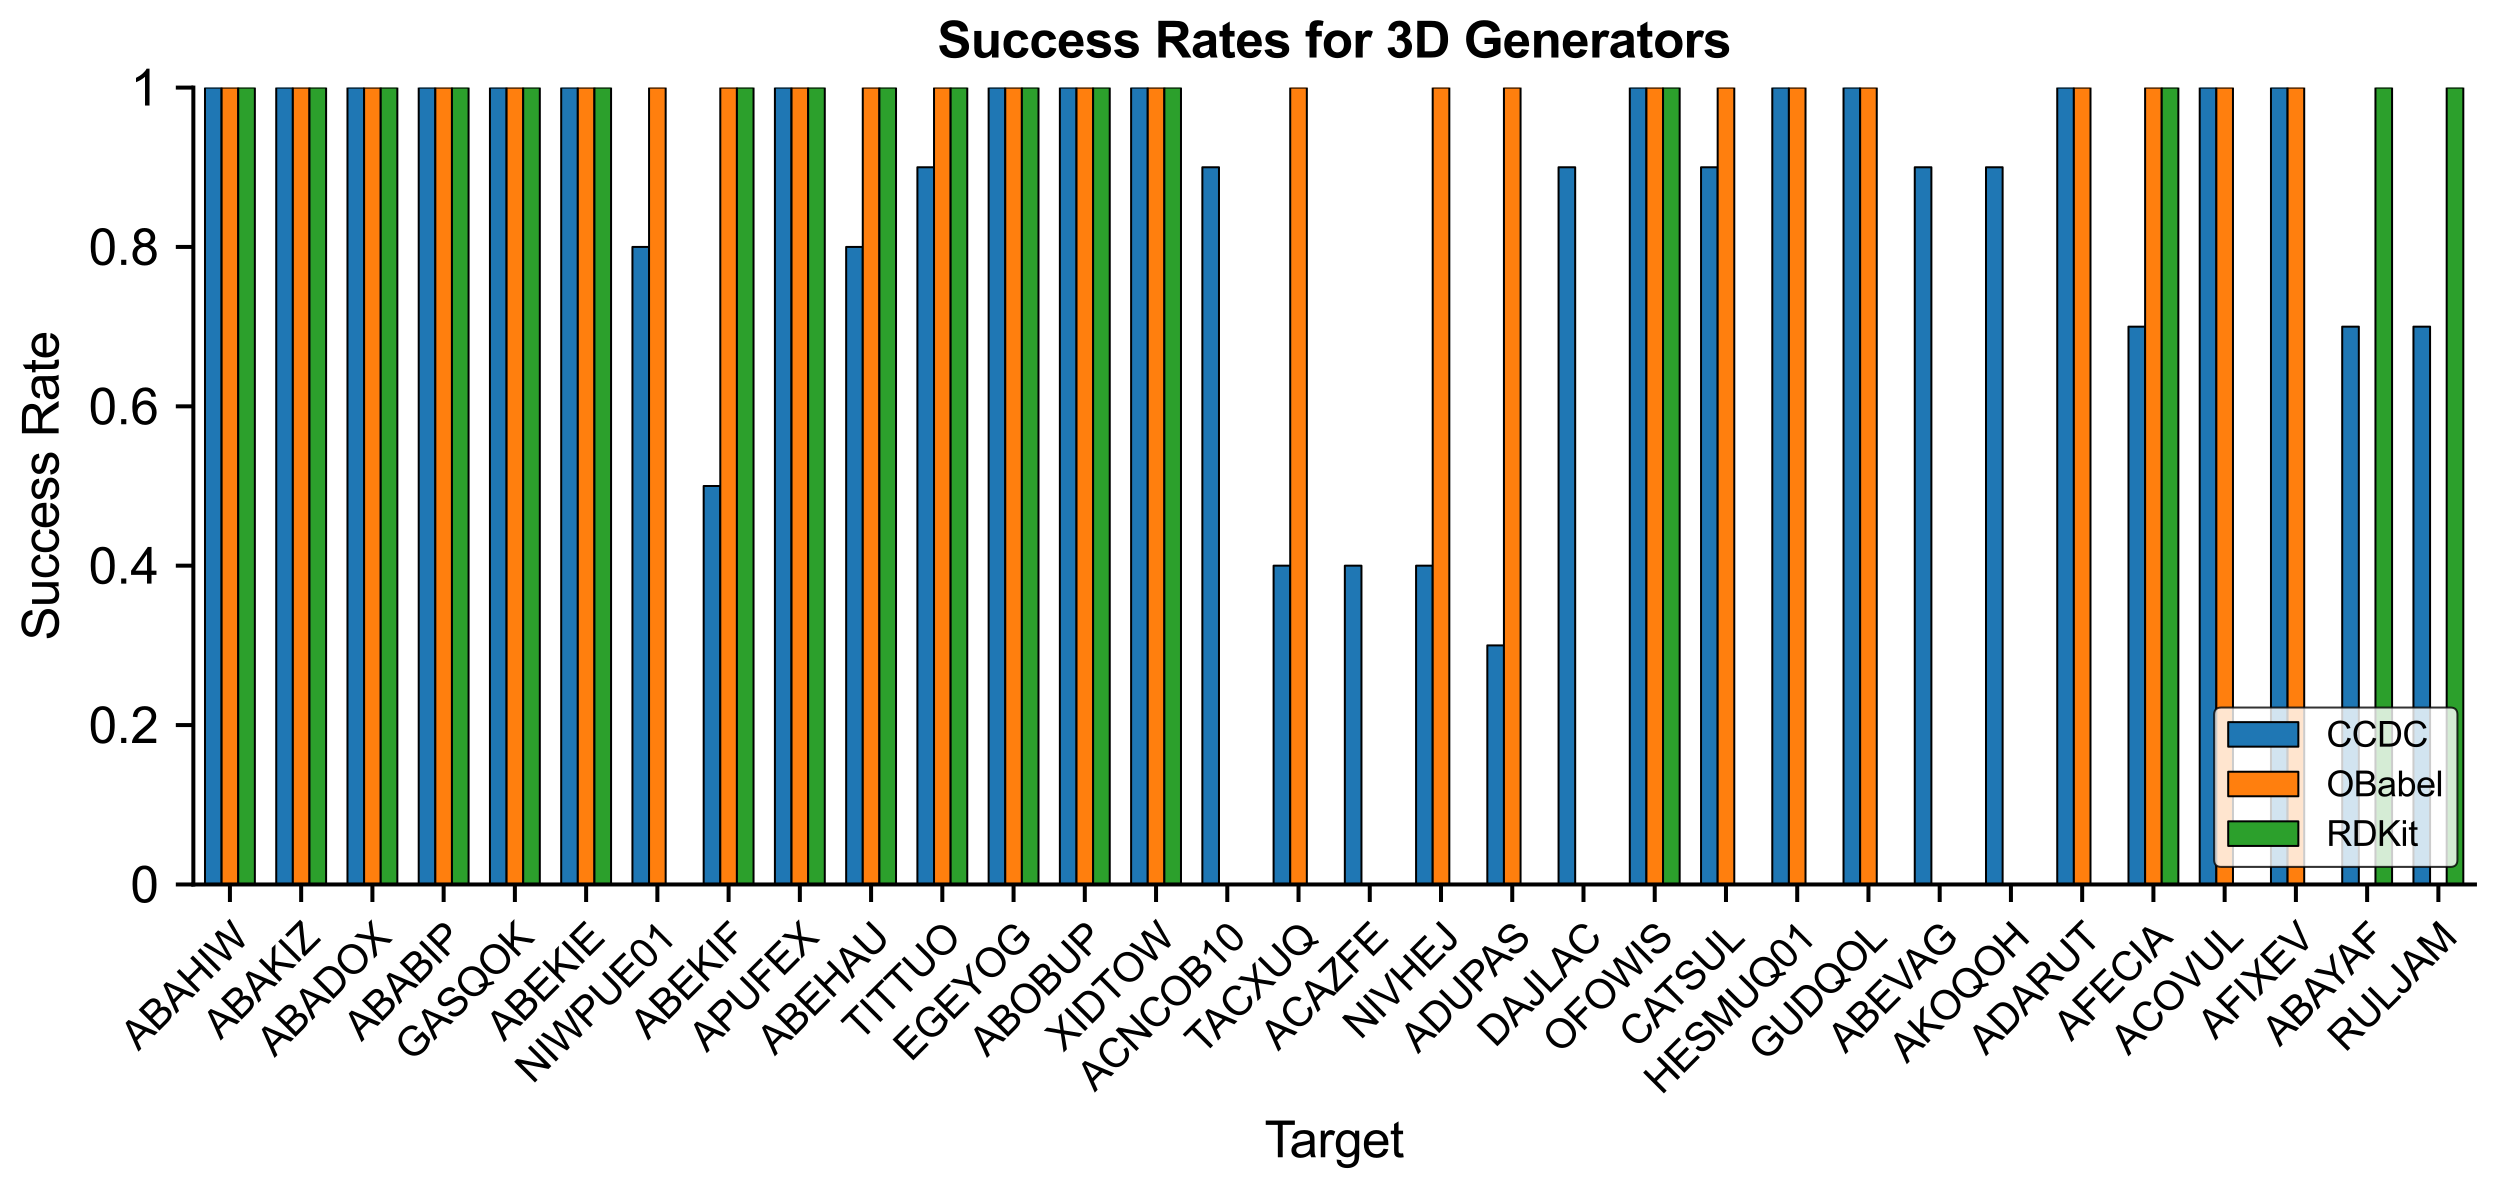 <?xml version="1.0" encoding="utf-8" standalone="no"?>
<!DOCTYPE svg PUBLIC "-//W3C//DTD SVG 1.1//EN"
  "http://www.w3.org/Graphics/SVG/1.1/DTD/svg11.dtd">
<svg xmlns:xlink="http://www.w3.org/1999/xlink" width="498.96pt" height="237.6pt" viewBox="0 0 498.96 237.6" xmlns="http://www.w3.org/2000/svg" version="1.1">
 <defs>
  <style type="text/css">*{stroke-linejoin: round; stroke-linecap: butt}</style>
 </defs>
 <g id="figure_1">
  <g id="patch_1">
   <path d="M 0 237.6 
L 498.96 237.6 
L 498.96 0 
L 0 0 
z
" style="fill: #ffffff"/>
  </g>
  <g id="axes_1">
   <g id="patch_2">
    <path d="M 38.59 176.52 
L 493.96 176.52 
L 493.96 17.48 
L 38.59 17.48 
z
" style="fill: #ffffff"/>
   </g>
   <g id="patch_3">
    <path d="M 40.912 176.52 
L 44.23 176.52 
L 44.23 17.48 
L 40.912 17.48 
z
" clip-path="url(#p04f180e4dc)" style="fill: #1f77b4; stroke: #000000; stroke-width: 0.4; stroke-linejoin: miter"/>
   </g>
   <g id="patch_4">
    <path d="M 55.131 176.52 
L 58.448 176.52 
L 58.448 17.48 
L 55.131 17.48 
z
" clip-path="url(#p04f180e4dc)" style="fill: #1f77b4; stroke: #000000; stroke-width: 0.4; stroke-linejoin: miter"/>
   </g>
   <g id="patch_5">
    <path d="M 69.349 176.52 
L 72.667 176.52 
L 72.667 17.48 
L 69.349 17.48 
z
" clip-path="url(#p04f180e4dc)" style="fill: #1f77b4; stroke: #000000; stroke-width: 0.4; stroke-linejoin: miter"/>
   </g>
   <g id="patch_6">
    <path d="M 83.568 176.52 
L 86.885 176.52 
L 86.885 17.48 
L 83.568 17.48 
z
" clip-path="url(#p04f180e4dc)" style="fill: #1f77b4; stroke: #000000; stroke-width: 0.4; stroke-linejoin: miter"/>
   </g>
   <g id="patch_7">
    <path d="M 97.786 176.52 
L 101.104 176.52 
L 101.104 17.48 
L 97.786 17.48 
z
" clip-path="url(#p04f180e4dc)" style="fill: #1f77b4; stroke: #000000; stroke-width: 0.4; stroke-linejoin: miter"/>
   </g>
   <g id="patch_8">
    <path d="M 112.005 176.52 
L 115.322 176.52 
L 115.322 17.48 
L 112.005 17.48 
z
" clip-path="url(#p04f180e4dc)" style="fill: #1f77b4; stroke: #000000; stroke-width: 0.4; stroke-linejoin: miter"/>
   </g>
   <g id="patch_9">
    <path d="M 126.223 176.52 
L 129.541 176.52 
L 129.541 49.288 
L 126.223 49.288 
z
" clip-path="url(#p04f180e4dc)" style="fill: #1f77b4; stroke: #000000; stroke-width: 0.4; stroke-linejoin: miter"/>
   </g>
   <g id="patch_10">
    <path d="M 140.442 176.52 
L 143.759 176.52 
L 143.759 97 
L 140.442 97 
z
" clip-path="url(#p04f180e4dc)" style="fill: #1f77b4; stroke: #000000; stroke-width: 0.4; stroke-linejoin: miter"/>
   </g>
   <g id="patch_11">
    <path d="M 154.66 176.52 
L 157.978 176.52 
L 157.978 17.48 
L 154.66 17.48 
z
" clip-path="url(#p04f180e4dc)" style="fill: #1f77b4; stroke: #000000; stroke-width: 0.4; stroke-linejoin: miter"/>
   </g>
   <g id="patch_12">
    <path d="M 168.879 176.52 
L 172.196 176.52 
L 172.196 49.288 
L 168.879 49.288 
z
" clip-path="url(#p04f180e4dc)" style="fill: #1f77b4; stroke: #000000; stroke-width: 0.4; stroke-linejoin: miter"/>
   </g>
   <g id="patch_13">
    <path d="M 183.097 176.52 
L 186.415 176.52 
L 186.415 33.384 
L 183.097 33.384 
z
" clip-path="url(#p04f180e4dc)" style="fill: #1f77b4; stroke: #000000; stroke-width: 0.4; stroke-linejoin: miter"/>
   </g>
   <g id="patch_14">
    <path d="M 197.315 176.52 
L 200.633 176.52 
L 200.633 17.48 
L 197.315 17.48 
z
" clip-path="url(#p04f180e4dc)" style="fill: #1f77b4; stroke: #000000; stroke-width: 0.4; stroke-linejoin: miter"/>
   </g>
   <g id="patch_15">
    <path d="M 211.534 176.52 
L 214.852 176.52 
L 214.852 17.48 
L 211.534 17.48 
z
" clip-path="url(#p04f180e4dc)" style="fill: #1f77b4; stroke: #000000; stroke-width: 0.4; stroke-linejoin: miter"/>
   </g>
   <g id="patch_16">
    <path d="M 225.752 176.52 
L 229.07 176.52 
L 229.07 17.48 
L 225.752 17.48 
z
" clip-path="url(#p04f180e4dc)" style="fill: #1f77b4; stroke: #000000; stroke-width: 0.4; stroke-linejoin: miter"/>
   </g>
   <g id="patch_17">
    <path d="M 239.971 176.52 
L 243.288 176.52 
L 243.288 33.384 
L 239.971 33.384 
z
" clip-path="url(#p04f180e4dc)" style="fill: #1f77b4; stroke: #000000; stroke-width: 0.4; stroke-linejoin: miter"/>
   </g>
   <g id="patch_18">
    <path d="M 254.189 176.52 
L 257.507 176.52 
L 257.507 112.904 
L 254.189 112.904 
z
" clip-path="url(#p04f180e4dc)" style="fill: #1f77b4; stroke: #000000; stroke-width: 0.4; stroke-linejoin: miter"/>
   </g>
   <g id="patch_19">
    <path d="M 268.408 176.52 
L 271.725 176.52 
L 271.725 112.904 
L 268.408 112.904 
z
" clip-path="url(#p04f180e4dc)" style="fill: #1f77b4; stroke: #000000; stroke-width: 0.4; stroke-linejoin: miter"/>
   </g>
   <g id="patch_20">
    <path d="M 282.626 176.52 
L 285.944 176.52 
L 285.944 112.904 
L 282.626 112.904 
z
" clip-path="url(#p04f180e4dc)" style="fill: #1f77b4; stroke: #000000; stroke-width: 0.4; stroke-linejoin: miter"/>
   </g>
   <g id="patch_21">
    <path d="M 296.845 176.52 
L 300.162 176.52 
L 300.162 128.808 
L 296.845 128.808 
z
" clip-path="url(#p04f180e4dc)" style="fill: #1f77b4; stroke: #000000; stroke-width: 0.4; stroke-linejoin: miter"/>
   </g>
   <g id="patch_22">
    <path d="M 311.063 176.52 
L 314.381 176.52 
L 314.381 33.384 
L 311.063 33.384 
z
" clip-path="url(#p04f180e4dc)" style="fill: #1f77b4; stroke: #000000; stroke-width: 0.4; stroke-linejoin: miter"/>
   </g>
   <g id="patch_23">
    <path d="M 325.282 176.52 
L 328.599 176.52 
L 328.599 17.48 
L 325.282 17.48 
z
" clip-path="url(#p04f180e4dc)" style="fill: #1f77b4; stroke: #000000; stroke-width: 0.4; stroke-linejoin: miter"/>
   </g>
   <g id="patch_24">
    <path d="M 339.5 176.52 
L 342.818 176.52 
L 342.818 33.384 
L 339.5 33.384 
z
" clip-path="url(#p04f180e4dc)" style="fill: #1f77b4; stroke: #000000; stroke-width: 0.4; stroke-linejoin: miter"/>
   </g>
   <g id="patch_25">
    <path d="M 353.719 176.52 
L 357.036 176.52 
L 357.036 17.48 
L 353.719 17.48 
z
" clip-path="url(#p04f180e4dc)" style="fill: #1f77b4; stroke: #000000; stroke-width: 0.4; stroke-linejoin: miter"/>
   </g>
   <g id="patch_26">
    <path d="M 367.937 176.52 
L 371.255 176.52 
L 371.255 17.48 
L 367.937 17.48 
z
" clip-path="url(#p04f180e4dc)" style="fill: #1f77b4; stroke: #000000; stroke-width: 0.4; stroke-linejoin: miter"/>
   </g>
   <g id="patch_27">
    <path d="M 382.155 176.52 
L 385.473 176.52 
L 385.473 33.384 
L 382.155 33.384 
z
" clip-path="url(#p04f180e4dc)" style="fill: #1f77b4; stroke: #000000; stroke-width: 0.4; stroke-linejoin: miter"/>
   </g>
   <g id="patch_28">
    <path d="M 396.374 176.52 
L 399.692 176.52 
L 399.692 33.384 
L 396.374 33.384 
z
" clip-path="url(#p04f180e4dc)" style="fill: #1f77b4; stroke: #000000; stroke-width: 0.4; stroke-linejoin: miter"/>
   </g>
   <g id="patch_29">
    <path d="M 410.592 176.52 
L 413.91 176.52 
L 413.91 17.48 
L 410.592 17.48 
z
" clip-path="url(#p04f180e4dc)" style="fill: #1f77b4; stroke: #000000; stroke-width: 0.4; stroke-linejoin: miter"/>
   </g>
   <g id="patch_30">
    <path d="M 424.811 176.52 
L 428.129 176.52 
L 428.129 65.192 
L 424.811 65.192 
z
" clip-path="url(#p04f180e4dc)" style="fill: #1f77b4; stroke: #000000; stroke-width: 0.4; stroke-linejoin: miter"/>
   </g>
   <g id="patch_31">
    <path d="M 439.029 176.52 
L 442.347 176.52 
L 442.347 17.48 
L 439.029 17.48 
z
" clip-path="url(#p04f180e4dc)" style="fill: #1f77b4; stroke: #000000; stroke-width: 0.4; stroke-linejoin: miter"/>
   </g>
   <g id="patch_32">
    <path d="M 453.248 176.52 
L 456.565 176.52 
L 456.565 17.48 
L 453.248 17.48 
z
" clip-path="url(#p04f180e4dc)" style="fill: #1f77b4; stroke: #000000; stroke-width: 0.4; stroke-linejoin: miter"/>
   </g>
   <g id="patch_33">
    <path d="M 467.466 176.52 
L 470.784 176.52 
L 470.784 65.192 
L 467.466 65.192 
z
" clip-path="url(#p04f180e4dc)" style="fill: #1f77b4; stroke: #000000; stroke-width: 0.4; stroke-linejoin: miter"/>
   </g>
   <g id="patch_34">
    <path d="M 481.685 176.52 
L 485.002 176.52 
L 485.002 65.192 
L 481.685 65.192 
z
" clip-path="url(#p04f180e4dc)" style="fill: #1f77b4; stroke: #000000; stroke-width: 0.4; stroke-linejoin: miter"/>
   </g>
   <g id="patch_35">
    <path d="M 44.23 176.52 
L 47.548 176.52 
L 47.548 17.48 
L 44.23 17.48 
z
" clip-path="url(#p04f180e4dc)" style="fill: #ff7f0e; stroke: #000000; stroke-width: 0.4; stroke-linejoin: miter"/>
   </g>
   <g id="patch_36">
    <path d="M 58.448 176.52 
L 61.766 176.52 
L 61.766 17.48 
L 58.448 17.48 
z
" clip-path="url(#p04f180e4dc)" style="fill: #ff7f0e; stroke: #000000; stroke-width: 0.4; stroke-linejoin: miter"/>
   </g>
   <g id="patch_37">
    <path d="M 72.667 176.52 
L 75.985 176.52 
L 75.985 17.48 
L 72.667 17.48 
z
" clip-path="url(#p04f180e4dc)" style="fill: #ff7f0e; stroke: #000000; stroke-width: 0.4; stroke-linejoin: miter"/>
   </g>
   <g id="patch_38">
    <path d="M 86.885 176.52 
L 90.203 176.52 
L 90.203 17.48 
L 86.885 17.48 
z
" clip-path="url(#p04f180e4dc)" style="fill: #ff7f0e; stroke: #000000; stroke-width: 0.4; stroke-linejoin: miter"/>
   </g>
   <g id="patch_39">
    <path d="M 101.104 176.52 
L 104.421 176.52 
L 104.421 17.48 
L 101.104 17.48 
z
" clip-path="url(#p04f180e4dc)" style="fill: #ff7f0e; stroke: #000000; stroke-width: 0.4; stroke-linejoin: miter"/>
   </g>
   <g id="patch_40">
    <path d="M 115.322 176.52 
L 118.64 176.52 
L 118.64 17.48 
L 115.322 17.48 
z
" clip-path="url(#p04f180e4dc)" style="fill: #ff7f0e; stroke: #000000; stroke-width: 0.4; stroke-linejoin: miter"/>
   </g>
   <g id="patch_41">
    <path d="M 129.541 176.52 
L 132.858 176.52 
L 132.858 17.48 
L 129.541 17.48 
z
" clip-path="url(#p04f180e4dc)" style="fill: #ff7f0e; stroke: #000000; stroke-width: 0.4; stroke-linejoin: miter"/>
   </g>
   <g id="patch_42">
    <path d="M 143.759 176.52 
L 147.077 176.52 
L 147.077 17.48 
L 143.759 17.48 
z
" clip-path="url(#p04f180e4dc)" style="fill: #ff7f0e; stroke: #000000; stroke-width: 0.4; stroke-linejoin: miter"/>
   </g>
   <g id="patch_43">
    <path d="M 157.978 176.52 
L 161.295 176.52 
L 161.295 17.48 
L 157.978 17.48 
z
" clip-path="url(#p04f180e4dc)" style="fill: #ff7f0e; stroke: #000000; stroke-width: 0.4; stroke-linejoin: miter"/>
   </g>
   <g id="patch_44">
    <path d="M 172.196 176.52 
L 175.514 176.52 
L 175.514 17.48 
L 172.196 17.48 
z
" clip-path="url(#p04f180e4dc)" style="fill: #ff7f0e; stroke: #000000; stroke-width: 0.4; stroke-linejoin: miter"/>
   </g>
   <g id="patch_45">
    <path d="M 186.415 176.52 
L 189.732 176.52 
L 189.732 17.48 
L 186.415 17.48 
z
" clip-path="url(#p04f180e4dc)" style="fill: #ff7f0e; stroke: #000000; stroke-width: 0.4; stroke-linejoin: miter"/>
   </g>
   <g id="patch_46">
    <path d="M 200.633 176.52 
L 203.951 176.52 
L 203.951 17.48 
L 200.633 17.48 
z
" clip-path="url(#p04f180e4dc)" style="fill: #ff7f0e; stroke: #000000; stroke-width: 0.4; stroke-linejoin: miter"/>
   </g>
   <g id="patch_47">
    <path d="M 214.852 176.52 
L 218.169 176.52 
L 218.169 17.48 
L 214.852 17.48 
z
" clip-path="url(#p04f180e4dc)" style="fill: #ff7f0e; stroke: #000000; stroke-width: 0.4; stroke-linejoin: miter"/>
   </g>
   <g id="patch_48">
    <path d="M 229.07 176.52 
L 232.388 176.52 
L 232.388 17.48 
L 229.07 17.48 
z
" clip-path="url(#p04f180e4dc)" style="fill: #ff7f0e; stroke: #000000; stroke-width: 0.4; stroke-linejoin: miter"/>
   </g>
   <g id="patch_49">
    <path d="M 243.288 176.52 
L 246.606 176.52 
L 246.606 176.52 
L 243.288 176.52 
z
" clip-path="url(#p04f180e4dc)" style="fill: #ff7f0e; stroke: #000000; stroke-width: 0.4; stroke-linejoin: miter"/>
   </g>
   <g id="patch_50">
    <path d="M 257.507 176.52 
L 260.825 176.52 
L 260.825 17.48 
L 257.507 17.48 
z
" clip-path="url(#p04f180e4dc)" style="fill: #ff7f0e; stroke: #000000; stroke-width: 0.4; stroke-linejoin: miter"/>
   </g>
   <g id="patch_51">
    <path d="M 271.725 176.52 
L 275.043 176.52 
L 275.043 176.52 
L 271.725 176.52 
z
" clip-path="url(#p04f180e4dc)" style="fill: #ff7f0e; stroke: #000000; stroke-width: 0.4; stroke-linejoin: miter"/>
   </g>
   <g id="patch_52">
    <path d="M 285.944 176.52 
L 289.262 176.52 
L 289.262 17.48 
L 285.944 17.48 
z
" clip-path="url(#p04f180e4dc)" style="fill: #ff7f0e; stroke: #000000; stroke-width: 0.4; stroke-linejoin: miter"/>
   </g>
   <g id="patch_53">
    <path d="M 300.162 176.52 
L 303.48 176.52 
L 303.48 17.48 
L 300.162 17.48 
z
" clip-path="url(#p04f180e4dc)" style="fill: #ff7f0e; stroke: #000000; stroke-width: 0.4; stroke-linejoin: miter"/>
   </g>
   <g id="patch_54">
    <path d="M 314.381 176.52 
L 317.698 176.52 
L 317.698 176.52 
L 314.381 176.52 
z
" clip-path="url(#p04f180e4dc)" style="fill: #ff7f0e; stroke: #000000; stroke-width: 0.4; stroke-linejoin: miter"/>
   </g>
   <g id="patch_55">
    <path d="M 328.599 176.52 
L 331.917 176.52 
L 331.917 17.48 
L 328.599 17.48 
z
" clip-path="url(#p04f180e4dc)" style="fill: #ff7f0e; stroke: #000000; stroke-width: 0.4; stroke-linejoin: miter"/>
   </g>
   <g id="patch_56">
    <path d="M 342.818 176.52 
L 346.135 176.52 
L 346.135 17.48 
L 342.818 17.48 
z
" clip-path="url(#p04f180e4dc)" style="fill: #ff7f0e; stroke: #000000; stroke-width: 0.4; stroke-linejoin: miter"/>
   </g>
   <g id="patch_57">
    <path d="M 357.036 176.52 
L 360.354 176.52 
L 360.354 17.48 
L 357.036 17.48 
z
" clip-path="url(#p04f180e4dc)" style="fill: #ff7f0e; stroke: #000000; stroke-width: 0.4; stroke-linejoin: miter"/>
   </g>
   <g id="patch_58">
    <path d="M 371.255 176.52 
L 374.572 176.52 
L 374.572 17.48 
L 371.255 17.48 
z
" clip-path="url(#p04f180e4dc)" style="fill: #ff7f0e; stroke: #000000; stroke-width: 0.4; stroke-linejoin: miter"/>
   </g>
   <g id="patch_59">
    <path d="M 385.473 176.52 
L 388.791 176.52 
L 388.791 176.52 
L 385.473 176.52 
z
" clip-path="url(#p04f180e4dc)" style="fill: #ff7f0e; stroke: #000000; stroke-width: 0.4; stroke-linejoin: miter"/>
   </g>
   <g id="patch_60">
    <path d="M 399.692 176.52 
L 403.009 176.52 
L 403.009 176.52 
L 399.692 176.52 
z
" clip-path="url(#p04f180e4dc)" style="fill: #ff7f0e; stroke: #000000; stroke-width: 0.4; stroke-linejoin: miter"/>
   </g>
   <g id="patch_61">
    <path d="M 413.91 176.52 
L 417.228 176.52 
L 417.228 17.48 
L 413.91 17.48 
z
" clip-path="url(#p04f180e4dc)" style="fill: #ff7f0e; stroke: #000000; stroke-width: 0.4; stroke-linejoin: miter"/>
   </g>
   <g id="patch_62">
    <path d="M 428.129 176.52 
L 431.446 176.52 
L 431.446 17.48 
L 428.129 17.48 
z
" clip-path="url(#p04f180e4dc)" style="fill: #ff7f0e; stroke: #000000; stroke-width: 0.4; stroke-linejoin: miter"/>
   </g>
   <g id="patch_63">
    <path d="M 442.347 176.52 
L 445.665 176.52 
L 445.665 17.48 
L 442.347 17.48 
z
" clip-path="url(#p04f180e4dc)" style="fill: #ff7f0e; stroke: #000000; stroke-width: 0.4; stroke-linejoin: miter"/>
   </g>
   <g id="patch_64">
    <path d="M 456.565 176.52 
L 459.883 176.52 
L 459.883 17.48 
L 456.565 17.48 
z
" clip-path="url(#p04f180e4dc)" style="fill: #ff7f0e; stroke: #000000; stroke-width: 0.4; stroke-linejoin: miter"/>
   </g>
   <g id="patch_65">
    <path d="M 470.784 176.52 
L 474.102 176.52 
L 474.102 176.52 
L 470.784 176.52 
z
" clip-path="url(#p04f180e4dc)" style="fill: #ff7f0e; stroke: #000000; stroke-width: 0.4; stroke-linejoin: miter"/>
   </g>
   <g id="patch_66">
    <path d="M 485.002 176.52 
L 488.32 176.52 
L 488.32 176.52 
L 485.002 176.52 
z
" clip-path="url(#p04f180e4dc)" style="fill: #ff7f0e; stroke: #000000; stroke-width: 0.4; stroke-linejoin: miter"/>
   </g>
   <g id="patch_67">
    <path d="M 47.548 176.52 
L 50.865 176.52 
L 50.865 17.48 
L 47.548 17.48 
z
" clip-path="url(#p04f180e4dc)" style="fill: #2ca02c; stroke: #000000; stroke-width: 0.4; stroke-linejoin: miter"/>
   </g>
   <g id="patch_68">
    <path d="M 61.766 176.52 
L 65.084 176.52 
L 65.084 17.48 
L 61.766 17.48 
z
" clip-path="url(#p04f180e4dc)" style="fill: #2ca02c; stroke: #000000; stroke-width: 0.4; stroke-linejoin: miter"/>
   </g>
   <g id="patch_69">
    <path d="M 75.985 176.52 
L 79.302 176.52 
L 79.302 17.48 
L 75.985 17.48 
z
" clip-path="url(#p04f180e4dc)" style="fill: #2ca02c; stroke: #000000; stroke-width: 0.4; stroke-linejoin: miter"/>
   </g>
   <g id="patch_70">
    <path d="M 90.203 176.52 
L 93.521 176.52 
L 93.521 17.48 
L 90.203 17.48 
z
" clip-path="url(#p04f180e4dc)" style="fill: #2ca02c; stroke: #000000; stroke-width: 0.4; stroke-linejoin: miter"/>
   </g>
   <g id="patch_71">
    <path d="M 104.421 176.52 
L 107.739 176.52 
L 107.739 17.48 
L 104.421 17.48 
z
" clip-path="url(#p04f180e4dc)" style="fill: #2ca02c; stroke: #000000; stroke-width: 0.4; stroke-linejoin: miter"/>
   </g>
   <g id="patch_72">
    <path d="M 118.64 176.52 
L 121.958 176.52 
L 121.958 17.48 
L 118.64 17.48 
z
" clip-path="url(#p04f180e4dc)" style="fill: #2ca02c; stroke: #000000; stroke-width: 0.4; stroke-linejoin: miter"/>
   </g>
   <g id="patch_73">
    <path d="M 132.858 176.52 
L 136.176 176.52 
L 136.176 176.52 
L 132.858 176.52 
z
" clip-path="url(#p04f180e4dc)" style="fill: #2ca02c; stroke: #000000; stroke-width: 0.4; stroke-linejoin: miter"/>
   </g>
   <g id="patch_74">
    <path d="M 147.077 176.52 
L 150.395 176.52 
L 150.395 17.48 
L 147.077 17.48 
z
" clip-path="url(#p04f180e4dc)" style="fill: #2ca02c; stroke: #000000; stroke-width: 0.4; stroke-linejoin: miter"/>
   </g>
   <g id="patch_75">
    <path d="M 161.295 176.52 
L 164.613 176.52 
L 164.613 17.48 
L 161.295 17.48 
z
" clip-path="url(#p04f180e4dc)" style="fill: #2ca02c; stroke: #000000; stroke-width: 0.4; stroke-linejoin: miter"/>
   </g>
   <g id="patch_76">
    <path d="M 175.514 176.52 
L 178.831 176.52 
L 178.831 17.48 
L 175.514 17.48 
z
" clip-path="url(#p04f180e4dc)" style="fill: #2ca02c; stroke: #000000; stroke-width: 0.4; stroke-linejoin: miter"/>
   </g>
   <g id="patch_77">
    <path d="M 189.732 176.52 
L 193.05 176.52 
L 193.05 17.48 
L 189.732 17.48 
z
" clip-path="url(#p04f180e4dc)" style="fill: #2ca02c; stroke: #000000; stroke-width: 0.4; stroke-linejoin: miter"/>
   </g>
   <g id="patch_78">
    <path d="M 203.951 176.52 
L 207.268 176.52 
L 207.268 17.48 
L 203.951 17.48 
z
" clip-path="url(#p04f180e4dc)" style="fill: #2ca02c; stroke: #000000; stroke-width: 0.4; stroke-linejoin: miter"/>
   </g>
   <g id="patch_79">
    <path d="M 218.169 176.52 
L 221.487 176.52 
L 221.487 17.48 
L 218.169 17.48 
z
" clip-path="url(#p04f180e4dc)" style="fill: #2ca02c; stroke: #000000; stroke-width: 0.4; stroke-linejoin: miter"/>
   </g>
   <g id="patch_80">
    <path d="M 232.388 176.52 
L 235.705 176.52 
L 235.705 17.48 
L 232.388 17.48 
z
" clip-path="url(#p04f180e4dc)" style="fill: #2ca02c; stroke: #000000; stroke-width: 0.4; stroke-linejoin: miter"/>
   </g>
   <g id="patch_81">
    <path d="M 246.606 176.52 
L 249.924 176.52 
L 249.924 176.52 
L 246.606 176.52 
z
" clip-path="url(#p04f180e4dc)" style="fill: #2ca02c; stroke: #000000; stroke-width: 0.4; stroke-linejoin: miter"/>
   </g>
   <g id="patch_82">
    <path d="M 260.825 176.52 
L 264.142 176.52 
L 264.142 176.52 
L 260.825 176.52 
z
" clip-path="url(#p04f180e4dc)" style="fill: #2ca02c; stroke: #000000; stroke-width: 0.4; stroke-linejoin: miter"/>
   </g>
   <g id="patch_83">
    <path d="M 275.043 176.52 
L 278.361 176.52 
L 278.361 176.52 
L 275.043 176.52 
z
" clip-path="url(#p04f180e4dc)" style="fill: #2ca02c; stroke: #000000; stroke-width: 0.4; stroke-linejoin: miter"/>
   </g>
   <g id="patch_84">
    <path d="M 289.262 176.52 
L 292.579 176.52 
L 292.579 176.52 
L 289.262 176.52 
z
" clip-path="url(#p04f180e4dc)" style="fill: #2ca02c; stroke: #000000; stroke-width: 0.4; stroke-linejoin: miter"/>
   </g>
   <g id="patch_85">
    <path d="M 303.48 176.52 
L 306.798 176.52 
L 306.798 176.52 
L 303.48 176.52 
z
" clip-path="url(#p04f180e4dc)" style="fill: #2ca02c; stroke: #000000; stroke-width: 0.4; stroke-linejoin: miter"/>
   </g>
   <g id="patch_86">
    <path d="M 317.698 176.52 
L 321.016 176.52 
L 321.016 176.52 
L 317.698 176.52 
z
" clip-path="url(#p04f180e4dc)" style="fill: #2ca02c; stroke: #000000; stroke-width: 0.4; stroke-linejoin: miter"/>
   </g>
   <g id="patch_87">
    <path d="M 331.917 176.52 
L 335.235 176.52 
L 335.235 17.48 
L 331.917 17.48 
z
" clip-path="url(#p04f180e4dc)" style="fill: #2ca02c; stroke: #000000; stroke-width: 0.4; stroke-linejoin: miter"/>
   </g>
   <g id="patch_88">
    <path d="M 346.135 176.52 
L 349.453 176.52 
L 349.453 176.52 
L 346.135 176.52 
z
" clip-path="url(#p04f180e4dc)" style="fill: #2ca02c; stroke: #000000; stroke-width: 0.4; stroke-linejoin: miter"/>
   </g>
   <g id="patch_89">
    <path d="M 360.354 176.52 
L 363.671 176.52 
L 363.671 176.52 
L 360.354 176.52 
z
" clip-path="url(#p04f180e4dc)" style="fill: #2ca02c; stroke: #000000; stroke-width: 0.4; stroke-linejoin: miter"/>
   </g>
   <g id="patch_90">
    <path d="M 374.572 176.52 
L 377.89 176.52 
L 377.89 176.52 
L 374.572 176.52 
z
" clip-path="url(#p04f180e4dc)" style="fill: #2ca02c; stroke: #000000; stroke-width: 0.4; stroke-linejoin: miter"/>
   </g>
   <g id="patch_91">
    <path d="M 388.791 176.52 
L 392.108 176.52 
L 392.108 176.52 
L 388.791 176.52 
z
" clip-path="url(#p04f180e4dc)" style="fill: #2ca02c; stroke: #000000; stroke-width: 0.4; stroke-linejoin: miter"/>
   </g>
   <g id="patch_92">
    <path d="M 403.009 176.52 
L 406.327 176.52 
L 406.327 176.52 
L 403.009 176.52 
z
" clip-path="url(#p04f180e4dc)" style="fill: #2ca02c; stroke: #000000; stroke-width: 0.4; stroke-linejoin: miter"/>
   </g>
   <g id="patch_93">
    <path d="M 417.228 176.52 
L 420.545 176.52 
L 420.545 176.52 
L 417.228 176.52 
z
" clip-path="url(#p04f180e4dc)" style="fill: #2ca02c; stroke: #000000; stroke-width: 0.4; stroke-linejoin: miter"/>
   </g>
   <g id="patch_94">
    <path d="M 431.446 176.52 
L 434.764 176.52 
L 434.764 17.48 
L 431.446 17.48 
z
" clip-path="url(#p04f180e4dc)" style="fill: #2ca02c; stroke: #000000; stroke-width: 0.4; stroke-linejoin: miter"/>
   </g>
   <g id="patch_95">
    <path d="M 445.665 176.52 
L 448.982 176.52 
L 448.982 176.52 
L 445.665 176.52 
z
" clip-path="url(#p04f180e4dc)" style="fill: #2ca02c; stroke: #000000; stroke-width: 0.4; stroke-linejoin: miter"/>
   </g>
   <g id="patch_96">
    <path d="M 459.883 176.52 
L 463.201 176.52 
L 463.201 176.52 
L 459.883 176.52 
z
" clip-path="url(#p04f180e4dc)" style="fill: #2ca02c; stroke: #000000; stroke-width: 0.4; stroke-linejoin: miter"/>
   </g>
   <g id="patch_97">
    <path d="M 474.102 176.52 
L 477.419 176.52 
L 477.419 17.48 
L 474.102 17.48 
z
" clip-path="url(#p04f180e4dc)" style="fill: #2ca02c; stroke: #000000; stroke-width: 0.4; stroke-linejoin: miter"/>
   </g>
   <g id="patch_98">
    <path d="M 488.32 176.52 
L 491.638 176.52 
L 491.638 17.48 
L 488.32 17.48 
z
" clip-path="url(#p04f180e4dc)" style="fill: #2ca02c; stroke: #000000; stroke-width: 0.4; stroke-linejoin: miter"/>
   </g>
   <g id="matplotlib.axis_1">
    <g id="xtick_1">
     <g id="line2d_1">
      <defs>
       <path id="m6e96a12f6b" d="M 0 0 
L 0 3.5 
" style="stroke: #000000; stroke-width: 0.8"/>
      </defs>
      <g>
       <use xlink:href="#m6e96a12f6b" x="45.889" y="176.52" style="stroke: #000000; stroke-width: 0.8"/>
      </g>
     </g>
     <g id="text_1">
      <!-- ABAHIW -->
      <g transform="translate(27.622 209.886) rotate(-45) scale(0.08 -0.08)">
       <defs>
        <path id="ArialMT-41" d="M -9 0 
L 1750 4581 
L 2403 4581 
L 4278 0 
L 3588 0 
L 3053 1388 
L 1138 1388 
L 634 0 
L -9 0 
z
M 1313 1881 
L 2866 1881 
L 2388 3150 
Q 2169 3728 2063 4100 
Q 1975 3659 1816 3225 
L 1313 1881 
z
" transform="scale(0.016)"/>
        <path id="ArialMT-42" d="M 469 0 
L 469 4581 
L 2188 4581 
Q 2713 4581 3030 4442 
Q 3347 4303 3526 4014 
Q 3706 3725 3706 3409 
Q 3706 3116 3547 2856 
Q 3388 2597 3066 2438 
Q 3481 2316 3704 2022 
Q 3928 1728 3928 1328 
Q 3928 1006 3792 729 
Q 3656 453 3456 303 
Q 3256 153 2954 76 
Q 2653 0 2216 0 
L 469 0 
z
M 1075 2656 
L 2066 2656 
Q 2469 2656 2644 2709 
Q 2875 2778 2992 2937 
Q 3109 3097 3109 3338 
Q 3109 3566 3000 3739 
Q 2891 3913 2687 3977 
Q 2484 4041 1991 4041 
L 1075 4041 
L 1075 2656 
z
M 1075 541 
L 2216 541 
Q 2509 541 2628 563 
Q 2838 600 2978 687 
Q 3119 775 3209 942 
Q 3300 1109 3300 1328 
Q 3300 1584 3169 1773 
Q 3038 1963 2805 2039 
Q 2572 2116 2134 2116 
L 1075 2116 
L 1075 541 
z
" transform="scale(0.016)"/>
        <path id="ArialMT-48" d="M 513 0 
L 513 4581 
L 1119 4581 
L 1119 2700 
L 3500 2700 
L 3500 4581 
L 4106 4581 
L 4106 0 
L 3500 0 
L 3500 2159 
L 1119 2159 
L 1119 0 
L 513 0 
z
" transform="scale(0.016)"/>
        <path id="ArialMT-49" d="M 597 0 
L 597 4581 
L 1203 4581 
L 1203 0 
L 597 0 
z
" transform="scale(0.016)"/>
        <path id="ArialMT-57" d="M 1294 0 
L 78 4581 
L 700 4581 
L 1397 1578 
Q 1509 1106 1591 641 
Q 1766 1375 1797 1488 
L 2669 4581 
L 3400 4581 
L 4056 2263 
Q 4303 1400 4413 641 
Q 4500 1075 4641 1638 
L 5359 4581 
L 5969 4581 
L 4713 0 
L 4128 0 
L 3163 3491 
Q 3041 3928 3019 4028 
Q 2947 3713 2884 3491 
L 1913 0 
L 1294 0 
z
" transform="scale(0.016)"/>
       </defs>
       <use xlink:href="#ArialMT-41"/>
       <use xlink:href="#ArialMT-42" x="66.699"/>
       <use xlink:href="#ArialMT-41" x="133.398"/>
       <use xlink:href="#ArialMT-48" x="200.098"/>
       <use xlink:href="#ArialMT-49" x="272.314"/>
       <use xlink:href="#ArialMT-57" x="300.098"/>
      </g>
     </g>
    </g>
    <g id="xtick_2">
     <g id="line2d_2">
      <g>
       <use xlink:href="#m6e96a12f6b" x="60.107" y="176.52" style="stroke: #000000; stroke-width: 0.8"/>
      </g>
     </g>
     <g id="text_2">
      <!-- ABAKIZ -->
      <g transform="translate(44.037 207.689) rotate(-45) scale(0.08 -0.08)">
       <defs>
        <path id="ArialMT-4b" d="M 469 0 
L 469 4581 
L 1075 4581 
L 1075 2309 
L 3350 4581 
L 4172 4581 
L 2250 2725 
L 4256 0 
L 3456 0 
L 1825 2319 
L 1075 1588 
L 1075 0 
L 469 0 
z
" transform="scale(0.016)"/>
        <path id="ArialMT-5a" d="M 128 0 
L 128 563 
L 2475 3497 
Q 2725 3809 2950 4041 
L 394 4041 
L 394 4581 
L 3675 4581 
L 3675 4041 
L 1103 863 
L 825 541 
L 3750 541 
L 3750 0 
L 128 0 
z
" transform="scale(0.016)"/>
       </defs>
       <use xlink:href="#ArialMT-41"/>
       <use xlink:href="#ArialMT-42" x="66.699"/>
       <use xlink:href="#ArialMT-41" x="133.398"/>
       <use xlink:href="#ArialMT-4b" x="200.098"/>
       <use xlink:href="#ArialMT-49" x="266.797"/>
       <use xlink:href="#ArialMT-5a" x="294.58"/>
      </g>
     </g>
    </g>
    <g id="xtick_3">
     <g id="line2d_3">
      <g>
       <use xlink:href="#m6e96a12f6b" x="74.326" y="176.52" style="stroke: #000000; stroke-width: 0.8"/>
      </g>
     </g>
     <g id="text_3">
      <!-- ABADOX -->
      <g transform="translate(54.796 211.148) rotate(-45) scale(0.08 -0.08)">
       <defs>
        <path id="ArialMT-44" d="M 494 0 
L 494 4581 
L 2072 4581 
Q 2606 4581 2888 4516 
Q 3281 4425 3559 4188 
Q 3922 3881 4101 3404 
Q 4281 2928 4281 2316 
Q 4281 1794 4159 1391 
Q 4038 988 3847 723 
Q 3656 459 3429 307 
Q 3203 156 2883 78 
Q 2563 0 2147 0 
L 494 0 
z
M 1100 541 
L 2078 541 
Q 2531 541 2789 625 
Q 3047 709 3200 863 
Q 3416 1078 3536 1442 
Q 3656 1806 3656 2325 
Q 3656 3044 3420 3430 
Q 3184 3816 2847 3947 
Q 2603 4041 2063 4041 
L 1100 4041 
L 1100 541 
z
" transform="scale(0.016)"/>
        <path id="ArialMT-4f" d="M 309 2231 
Q 309 3372 921 4017 
Q 1534 4663 2503 4663 
Q 3138 4663 3647 4359 
Q 4156 4056 4423 3514 
Q 4691 2972 4691 2284 
Q 4691 1588 4409 1038 
Q 4128 488 3612 205 
Q 3097 -78 2500 -78 
Q 1853 -78 1343 234 
Q 834 547 571 1087 
Q 309 1628 309 2231 
z
M 934 2222 
Q 934 1394 1379 917 
Q 1825 441 2497 441 
Q 3181 441 3623 922 
Q 4066 1403 4066 2288 
Q 4066 2847 3877 3264 
Q 3688 3681 3323 3911 
Q 2959 4141 2506 4141 
Q 1863 4141 1398 3698 
Q 934 3256 934 2222 
z
" transform="scale(0.016)"/>
        <path id="ArialMT-58" d="M 28 0 
L 1800 2388 
L 238 4581 
L 959 4581 
L 1791 3406 
Q 2050 3041 2159 2844 
Q 2313 3094 2522 3366 
L 3444 4581 
L 4103 4581 
L 2494 2422 
L 4228 0 
L 3478 0 
L 2325 1634 
Q 2228 1775 2125 1941 
Q 1972 1691 1906 1597 
L 756 0 
L 28 0 
z
" transform="scale(0.016)"/>
       </defs>
       <use xlink:href="#ArialMT-41"/>
       <use xlink:href="#ArialMT-42" x="66.699"/>
       <use xlink:href="#ArialMT-41" x="133.398"/>
       <use xlink:href="#ArialMT-44" x="200.098"/>
       <use xlink:href="#ArialMT-4f" x="272.314"/>
       <use xlink:href="#ArialMT-58" x="350.098"/>
      </g>
     </g>
    </g>
    <g id="xtick_4">
     <g id="line2d_4">
      <g>
       <use xlink:href="#m6e96a12f6b" x="88.544" y="176.52" style="stroke: #000000; stroke-width: 0.8"/>
      </g>
     </g>
     <g id="text_4">
      <!-- ABABIP -->
      <g transform="translate(72.155 208.007) rotate(-45) scale(0.08 -0.08)">
       <defs>
        <path id="ArialMT-50" d="M 494 0 
L 494 4581 
L 2222 4581 
Q 2678 4581 2919 4538 
Q 3256 4481 3484 4323 
Q 3713 4166 3852 3881 
Q 3991 3597 3991 3256 
Q 3991 2672 3619 2267 
Q 3247 1863 2275 1863 
L 1100 1863 
L 1100 0 
L 494 0 
z
M 1100 2403 
L 2284 2403 
Q 2872 2403 3119 2622 
Q 3366 2841 3366 3238 
Q 3366 3525 3220 3729 
Q 3075 3934 2838 4000 
Q 2684 4041 2272 4041 
L 1100 4041 
L 1100 2403 
z
" transform="scale(0.016)"/>
       </defs>
       <use xlink:href="#ArialMT-41"/>
       <use xlink:href="#ArialMT-42" x="66.699"/>
       <use xlink:href="#ArialMT-41" x="133.398"/>
       <use xlink:href="#ArialMT-42" x="200.098"/>
       <use xlink:href="#ArialMT-49" x="266.797"/>
       <use xlink:href="#ArialMT-50" x="294.58"/>
      </g>
     </g>
    </g>
    <g id="xtick_5">
     <g id="line2d_5">
      <g>
       <use xlink:href="#m6e96a12f6b" x="102.763" y="176.52" style="stroke: #000000; stroke-width: 0.8"/>
      </g>
     </g>
     <g id="text_5">
      <!-- GASQOK -->
      <g transform="translate(82.292 212.089) rotate(-45) scale(0.08 -0.08)">
       <defs>
        <path id="ArialMT-47" d="M 2638 1797 
L 2638 2334 
L 4578 2338 
L 4578 638 
Q 4131 281 3656 101 
Q 3181 -78 2681 -78 
Q 2006 -78 1454 211 
Q 903 500 622 1047 
Q 341 1594 341 2269 
Q 341 2938 620 3517 
Q 900 4097 1425 4378 
Q 1950 4659 2634 4659 
Q 3131 4659 3532 4498 
Q 3934 4338 4162 4050 
Q 4391 3763 4509 3300 
L 3963 3150 
Q 3859 3500 3706 3700 
Q 3553 3900 3268 4020 
Q 2984 4141 2638 4141 
Q 2222 4141 1919 4014 
Q 1616 3888 1430 3681 
Q 1244 3475 1141 3228 
Q 966 2803 966 2306 
Q 966 1694 1177 1281 
Q 1388 869 1791 669 
Q 2194 469 2647 469 
Q 3041 469 3416 620 
Q 3791 772 3984 944 
L 3984 1797 
L 2638 1797 
z
" transform="scale(0.016)"/>
        <path id="ArialMT-53" d="M 288 1472 
L 859 1522 
Q 900 1178 1048 958 
Q 1197 738 1509 602 
Q 1822 466 2213 466 
Q 2559 466 2825 569 
Q 3091 672 3220 851 
Q 3350 1031 3350 1244 
Q 3350 1459 3225 1620 
Q 3100 1781 2813 1891 
Q 2628 1963 1997 2114 
Q 1366 2266 1113 2400 
Q 784 2572 623 2826 
Q 463 3081 463 3397 
Q 463 3744 659 4045 
Q 856 4347 1234 4503 
Q 1613 4659 2075 4659 
Q 2584 4659 2973 4495 
Q 3363 4331 3572 4012 
Q 3781 3694 3797 3291 
L 3216 3247 
Q 3169 3681 2898 3903 
Q 2628 4125 2100 4125 
Q 1550 4125 1298 3923 
Q 1047 3722 1047 3438 
Q 1047 3191 1225 3031 
Q 1400 2872 2139 2705 
Q 2878 2538 3153 2413 
Q 3553 2228 3743 1945 
Q 3934 1663 3934 1294 
Q 3934 928 3725 604 
Q 3516 281 3123 101 
Q 2731 -78 2241 -78 
Q 1619 -78 1198 103 
Q 778 284 539 648 
Q 300 1013 288 1472 
z
" transform="scale(0.016)"/>
        <path id="ArialMT-51" d="M 3966 491 
Q 4388 200 4744 66 
L 4566 -356 
Q 4072 -178 3581 206 
Q 3072 -78 2456 -78 
Q 1834 -78 1328 222 
Q 822 522 548 1065 
Q 275 1609 275 2291 
Q 275 2969 550 3525 
Q 825 4081 1333 4372 
Q 1841 4663 2469 4663 
Q 3103 4663 3612 4361 
Q 4122 4059 4389 3517 
Q 4656 2975 4656 2294 
Q 4656 1728 4484 1276 
Q 4313 825 3966 491 
z
M 2631 1266 
Q 3156 1119 3497 828 
Q 4031 1316 4031 2294 
Q 4031 2850 3842 3265 
Q 3653 3681 3289 3911 
Q 2925 4141 2472 4141 
Q 1794 4141 1347 3677 
Q 900 3213 900 2291 
Q 900 1397 1342 919 
Q 1784 441 2472 441 
Q 2797 441 3084 563 
Q 2800 747 2484 825 
L 2631 1266 
z
" transform="scale(0.016)"/>
       </defs>
       <use xlink:href="#ArialMT-47"/>
       <use xlink:href="#ArialMT-41" x="77.783"/>
       <use xlink:href="#ArialMT-53" x="144.482"/>
       <use xlink:href="#ArialMT-51" x="211.182"/>
       <use xlink:href="#ArialMT-4f" x="288.965"/>
       <use xlink:href="#ArialMT-4b" x="366.748"/>
      </g>
     </g>
    </g>
    <g id="xtick_6">
     <g id="line2d_6">
      <g>
       <use xlink:href="#m6e96a12f6b" x="116.981" y="176.52" style="stroke: #000000; stroke-width: 0.8"/>
      </g>
     </g>
     <g id="text_6">
      <!-- ABEKIE -->
      <g transform="translate(100.592 208.007) rotate(-45) scale(0.08 -0.08)">
       <defs>
        <path id="ArialMT-45" d="M 506 0 
L 506 4581 
L 3819 4581 
L 3819 4041 
L 1113 4041 
L 1113 2638 
L 3647 2638 
L 3647 2100 
L 1113 2100 
L 1113 541 
L 3925 541 
L 3925 0 
L 506 0 
z
" transform="scale(0.016)"/>
       </defs>
       <use xlink:href="#ArialMT-41"/>
       <use xlink:href="#ArialMT-42" x="66.699"/>
       <use xlink:href="#ArialMT-45" x="133.398"/>
       <use xlink:href="#ArialMT-4b" x="200.098"/>
       <use xlink:href="#ArialMT-49" x="266.797"/>
       <use xlink:href="#ArialMT-45" x="294.58"/>
      </g>
     </g>
    </g>
    <g id="xtick_7">
     <g id="line2d_7">
      <g>
       <use xlink:href="#m6e96a12f6b" x="131.2" y="176.52" style="stroke: #000000; stroke-width: 0.8"/>
      </g>
     </g>
     <g id="text_7">
      <!-- NIWPUE01 -->
      <g transform="translate(106.329 216.489) rotate(-45) scale(0.08 -0.08)">
       <defs>
        <path id="ArialMT-4e" d="M 488 0 
L 488 4581 
L 1109 4581 
L 3516 984 
L 3516 4581 
L 4097 4581 
L 4097 0 
L 3475 0 
L 1069 3600 
L 1069 0 
L 488 0 
z
" transform="scale(0.016)"/>
        <path id="ArialMT-55" d="M 3500 4581 
L 4106 4581 
L 4106 1934 
Q 4106 1244 3950 837 
Q 3794 431 3386 176 
Q 2978 -78 2316 -78 
Q 1672 -78 1262 144 
Q 853 366 678 786 
Q 503 1206 503 1934 
L 503 4581 
L 1109 4581 
L 1109 1938 
Q 1109 1341 1220 1058 
Q 1331 775 1601 622 
Q 1872 469 2263 469 
Q 2931 469 3215 772 
Q 3500 1075 3500 1938 
L 3500 4581 
z
" transform="scale(0.016)"/>
        <path id="ArialMT-30" d="M 266 2259 
Q 266 3072 433 3567 
Q 600 4063 929 4331 
Q 1259 4600 1759 4600 
Q 2128 4600 2406 4451 
Q 2684 4303 2865 4023 
Q 3047 3744 3150 3342 
Q 3253 2941 3253 2259 
Q 3253 1453 3087 958 
Q 2922 463 2592 192 
Q 2263 -78 1759 -78 
Q 1097 -78 719 397 
Q 266 969 266 2259 
z
M 844 2259 
Q 844 1131 1108 757 
Q 1372 384 1759 384 
Q 2147 384 2411 759 
Q 2675 1134 2675 2259 
Q 2675 3391 2411 3762 
Q 2147 4134 1753 4134 
Q 1366 4134 1134 3806 
Q 844 3388 844 2259 
z
" transform="scale(0.016)"/>
        <path id="ArialMT-31" d="M 2384 0 
L 1822 0 
L 1822 3584 
Q 1619 3391 1289 3197 
Q 959 3003 697 2906 
L 697 3450 
Q 1169 3672 1522 3987 
Q 1875 4303 2022 4600 
L 2384 4600 
L 2384 0 
z
" transform="scale(0.016)"/>
       </defs>
       <use xlink:href="#ArialMT-4e"/>
       <use xlink:href="#ArialMT-49" x="72.217"/>
       <use xlink:href="#ArialMT-57" x="100"/>
       <use xlink:href="#ArialMT-50" x="194.385"/>
       <use xlink:href="#ArialMT-55" x="261.084"/>
       <use xlink:href="#ArialMT-45" x="333.301"/>
       <use xlink:href="#ArialMT-30" x="400"/>
       <use xlink:href="#ArialMT-31" x="455.615"/>
      </g>
     </g>
    </g>
    <g id="xtick_8">
     <g id="line2d_8">
      <g>
       <use xlink:href="#m6e96a12f6b" x="145.418" y="176.52" style="stroke: #000000; stroke-width: 0.8"/>
      </g>
     </g>
     <g id="text_8">
      <!-- ABEKIF -->
      <g transform="translate(129.347 207.689) rotate(-45) scale(0.08 -0.08)">
       <defs>
        <path id="ArialMT-46" d="M 525 0 
L 525 4581 
L 3616 4581 
L 3616 4041 
L 1131 4041 
L 1131 2622 
L 3281 2622 
L 3281 2081 
L 1131 2081 
L 1131 0 
L 525 0 
z
" transform="scale(0.016)"/>
       </defs>
       <use xlink:href="#ArialMT-41"/>
       <use xlink:href="#ArialMT-42" x="66.699"/>
       <use xlink:href="#ArialMT-45" x="133.398"/>
       <use xlink:href="#ArialMT-4b" x="200.098"/>
       <use xlink:href="#ArialMT-49" x="266.797"/>
       <use xlink:href="#ArialMT-46" x="294.58"/>
      </g>
     </g>
    </g>
    <g id="xtick_9">
     <g id="line2d_9">
      <g>
       <use xlink:href="#m6e96a12f6b" x="159.637" y="176.52" style="stroke: #000000; stroke-width: 0.8"/>
      </g>
     </g>
     <g id="text_9">
      <!-- APUFEX -->
      <g transform="translate(141.052 210.203) rotate(-45) scale(0.08 -0.08)">
       <use xlink:href="#ArialMT-41"/>
       <use xlink:href="#ArialMT-50" x="66.699"/>
       <use xlink:href="#ArialMT-55" x="133.398"/>
       <use xlink:href="#ArialMT-46" x="205.615"/>
       <use xlink:href="#ArialMT-45" x="266.699"/>
       <use xlink:href="#ArialMT-58" x="333.398"/>
      </g>
     </g>
    </g>
    <g id="xtick_10">
     <g id="line2d_10">
      <g>
       <use xlink:href="#m6e96a12f6b" x="173.855" y="176.52" style="stroke: #000000; stroke-width: 0.8"/>
      </g>
     </g>
     <g id="text_10">
      <!-- ABEHAU -->
      <g transform="translate(154.64 210.833) rotate(-45) scale(0.08 -0.08)">
       <use xlink:href="#ArialMT-41"/>
       <use xlink:href="#ArialMT-42" x="66.699"/>
       <use xlink:href="#ArialMT-45" x="133.398"/>
       <use xlink:href="#ArialMT-48" x="200.098"/>
       <use xlink:href="#ArialMT-41" x="272.314"/>
       <use xlink:href="#ArialMT-55" x="339.014"/>
      </g>
     </g>
    </g>
    <g id="xtick_11">
     <g id="line2d_11">
      <g>
       <use xlink:href="#m6e96a12f6b" x="188.073" y="176.52" style="stroke: #000000; stroke-width: 0.8"/>
      </g>
     </g>
     <g id="text_11">
      <!-- TITTUO -->
      <g transform="translate(171.7 207.991) rotate(-45) scale(0.08 -0.08)">
       <defs>
        <path id="ArialMT-54" d="M 1659 0 
L 1659 4041 
L 150 4041 
L 150 4581 
L 3781 4581 
L 3781 4041 
L 2266 4041 
L 2266 0 
L 1659 0 
z
" transform="scale(0.016)"/>
       </defs>
       <use xlink:href="#ArialMT-54"/>
       <use xlink:href="#ArialMT-49" x="61.084"/>
       <use xlink:href="#ArialMT-54" x="88.867"/>
       <use xlink:href="#ArialMT-54" x="149.951"/>
       <use xlink:href="#ArialMT-55" x="211.035"/>
       <use xlink:href="#ArialMT-4f" x="283.252"/>
      </g>
     </g>
    </g>
    <g id="xtick_12">
     <g id="line2d_12">
      <g>
       <use xlink:href="#m6e96a12f6b" x="202.292" y="176.52" style="stroke: #000000; stroke-width: 0.8"/>
      </g>
     </g>
     <g id="text_12">
      <!-- EGEYOG -->
      <g transform="translate(181.821 212.089) rotate(-45) scale(0.08 -0.08)">
       <defs>
        <path id="ArialMT-59" d="M 1784 0 
L 1784 1941 
L 19 4581 
L 756 4581 
L 1659 3200 
Q 1909 2813 2125 2425 
Q 2331 2784 2625 3234 
L 3513 4581 
L 4219 4581 
L 2391 1941 
L 2391 0 
L 1784 0 
z
" transform="scale(0.016)"/>
       </defs>
       <use xlink:href="#ArialMT-45"/>
       <use xlink:href="#ArialMT-47" x="66.699"/>
       <use xlink:href="#ArialMT-45" x="144.482"/>
       <use xlink:href="#ArialMT-59" x="211.182"/>
       <use xlink:href="#ArialMT-4f" x="277.881"/>
       <use xlink:href="#ArialMT-47" x="355.664"/>
      </g>
     </g>
    </g>
    <g id="xtick_13">
     <g id="line2d_13">
      <g>
       <use xlink:href="#m6e96a12f6b" x="216.51" y="176.52" style="stroke: #000000; stroke-width: 0.8"/>
      </g>
     </g>
     <g id="text_13">
      <!-- ABOBUP -->
      <g transform="translate(196.981 211.148) rotate(-45) scale(0.08 -0.08)">
       <use xlink:href="#ArialMT-41"/>
       <use xlink:href="#ArialMT-42" x="66.699"/>
       <use xlink:href="#ArialMT-4f" x="133.398"/>
       <use xlink:href="#ArialMT-42" x="211.182"/>
       <use xlink:href="#ArialMT-55" x="277.881"/>
       <use xlink:href="#ArialMT-50" x="350.098"/>
      </g>
     </g>
    </g>
    <g id="xtick_14">
     <g id="line2d_14">
      <g>
       <use xlink:href="#m6e96a12f6b" x="230.729" y="176.52" style="stroke: #000000; stroke-width: 0.8"/>
      </g>
     </g>
     <g id="text_14">
      <!-- XIDTOW -->
      <g transform="translate(212.252 210.095) rotate(-45) scale(0.08 -0.08)">
       <use xlink:href="#ArialMT-58"/>
       <use xlink:href="#ArialMT-49" x="66.699"/>
       <use xlink:href="#ArialMT-44" x="94.482"/>
       <use xlink:href="#ArialMT-54" x="166.699"/>
       <use xlink:href="#ArialMT-4f" x="226.033"/>
       <use xlink:href="#ArialMT-57" x="303.816"/>
      </g>
     </g>
    </g>
    <g id="xtick_15">
     <g id="line2d_15">
      <g>
       <use xlink:href="#m6e96a12f6b" x="244.947" y="176.52" style="stroke: #000000; stroke-width: 0.8"/>
      </g>
     </g>
     <g id="text_15">
      <!-- ACNCOB10 -->
      <g transform="translate(218.502 218.063) rotate(-45) scale(0.08 -0.08)">
       <defs>
        <path id="ArialMT-43" d="M 3763 1606 
L 4369 1453 
Q 4178 706 3683 314 
Q 3188 -78 2472 -78 
Q 1731 -78 1267 223 
Q 803 525 561 1097 
Q 319 1669 319 2325 
Q 319 3041 592 3573 
Q 866 4106 1370 4382 
Q 1875 4659 2481 4659 
Q 3169 4659 3637 4309 
Q 4106 3959 4291 3325 
L 3694 3184 
Q 3534 3684 3231 3912 
Q 2928 4141 2469 4141 
Q 1941 4141 1586 3887 
Q 1231 3634 1087 3207 
Q 944 2781 944 2328 
Q 944 1744 1114 1308 
Q 1284 872 1643 656 
Q 2003 441 2422 441 
Q 2931 441 3284 734 
Q 3638 1028 3763 1606 
z
" transform="scale(0.016)"/>
       </defs>
       <use xlink:href="#ArialMT-41"/>
       <use xlink:href="#ArialMT-43" x="66.699"/>
       <use xlink:href="#ArialMT-4e" x="138.916"/>
       <use xlink:href="#ArialMT-43" x="211.133"/>
       <use xlink:href="#ArialMT-4f" x="283.35"/>
       <use xlink:href="#ArialMT-42" x="361.133"/>
       <use xlink:href="#ArialMT-31" x="427.832"/>
       <use xlink:href="#ArialMT-30" x="483.447"/>
      </g>
     </g>
    </g>
    <g id="xtick_16">
     <g id="line2d_16">
      <g>
       <use xlink:href="#m6e96a12f6b" x="259.166" y="176.52" style="stroke: #000000; stroke-width: 0.8"/>
      </g>
     </g>
     <g id="text_16">
      <!-- TACXUQ -->
      <g transform="translate(240.06 210.724) rotate(-45) scale(0.08 -0.08)">
       <use xlink:href="#ArialMT-54"/>
       <use xlink:href="#ArialMT-41" x="53.709"/>
       <use xlink:href="#ArialMT-43" x="120.408"/>
       <use xlink:href="#ArialMT-58" x="192.625"/>
       <use xlink:href="#ArialMT-55" x="259.324"/>
       <use xlink:href="#ArialMT-51" x="331.541"/>
      </g>
     </g>
    </g>
    <g id="xtick_17">
     <g id="line2d_17">
      <g>
       <use xlink:href="#m6e96a12f6b" x="273.384" y="176.52" style="stroke: #000000; stroke-width: 0.8"/>
      </g>
     </g>
     <g id="text_17">
      <!-- ACAZFE -->
      <g transform="translate(255.118 209.885) rotate(-45) scale(0.08 -0.08)">
       <use xlink:href="#ArialMT-41"/>
       <use xlink:href="#ArialMT-43" x="66.699"/>
       <use xlink:href="#ArialMT-41" x="138.916"/>
       <use xlink:href="#ArialMT-5a" x="205.615"/>
       <use xlink:href="#ArialMT-46" x="266.699"/>
       <use xlink:href="#ArialMT-45" x="327.783"/>
      </g>
     </g>
    </g>
    <g id="xtick_18">
     <g id="line2d_18">
      <g>
       <use xlink:href="#m6e96a12f6b" x="287.603" y="176.52" style="stroke: #000000; stroke-width: 0.8"/>
      </g>
     </g>
     <g id="text_18">
      <!-- NIVHEJ -->
      <g transform="translate(271.535 207.686) rotate(-45) scale(0.08 -0.08)">
       <defs>
        <path id="ArialMT-56" d="M 1803 0 
L 28 4581 
L 684 4581 
L 1875 1253 
Q 2019 853 2116 503 
Q 2222 878 2363 1253 
L 3600 4581 
L 4219 4581 
L 2425 0 
L 1803 0 
z
" transform="scale(0.016)"/>
        <path id="ArialMT-4a" d="M 184 1300 
L 731 1375 
Q 753 850 928 656 
Q 1103 463 1413 463 
Q 1641 463 1806 567 
Q 1972 672 2034 851 
Q 2097 1031 2097 1425 
L 2097 4581 
L 2703 4581 
L 2703 1459 
Q 2703 884 2564 568 
Q 2425 253 2123 87 
Q 1822 -78 1416 -78 
Q 813 -78 492 269 
Q 172 616 184 1300 
z
" transform="scale(0.016)"/>
       </defs>
       <use xlink:href="#ArialMT-4e"/>
       <use xlink:href="#ArialMT-49" x="72.217"/>
       <use xlink:href="#ArialMT-56" x="100"/>
       <use xlink:href="#ArialMT-48" x="166.699"/>
       <use xlink:href="#ArialMT-45" x="238.916"/>
       <use xlink:href="#ArialMT-4a" x="305.615"/>
      </g>
     </g>
    </g>
    <g id="xtick_19">
     <g id="line2d_19">
      <g>
       <use xlink:href="#m6e96a12f6b" x="301.821" y="176.52" style="stroke: #000000; stroke-width: 0.8"/>
      </g>
     </g>
     <g id="text_19">
      <!-- ADUPAS -->
      <g transform="translate(283.024 210.416) rotate(-45) scale(0.08 -0.08)">
       <use xlink:href="#ArialMT-41"/>
       <use xlink:href="#ArialMT-44" x="66.699"/>
       <use xlink:href="#ArialMT-55" x="138.916"/>
       <use xlink:href="#ArialMT-50" x="211.133"/>
       <use xlink:href="#ArialMT-41" x="270.457"/>
       <use xlink:href="#ArialMT-53" x="337.156"/>
      </g>
     </g>
    </g>
    <g id="xtick_20">
     <g id="line2d_20">
      <g>
       <use xlink:href="#m6e96a12f6b" x="316.04" y="176.52" style="stroke: #000000; stroke-width: 0.8"/>
      </g>
     </g>
     <g id="text_20">
      <!-- DAJLAC -->
      <g transform="translate(298.397 209.261) rotate(-45) scale(0.08 -0.08)">
       <defs>
        <path id="ArialMT-4c" d="M 469 0 
L 469 4581 
L 1075 4581 
L 1075 541 
L 3331 541 
L 3331 0 
L 469 0 
z
" transform="scale(0.016)"/>
       </defs>
       <use xlink:href="#ArialMT-44"/>
       <use xlink:href="#ArialMT-41" x="72.217"/>
       <use xlink:href="#ArialMT-4a" x="138.916"/>
       <use xlink:href="#ArialMT-4c" x="188.916"/>
       <use xlink:href="#ArialMT-41" x="244.531"/>
       <use xlink:href="#ArialMT-43" x="311.23"/>
      </g>
     </g>
    </g>
    <g id="xtick_21">
     <g id="line2d_21">
      <g>
       <use xlink:href="#m6e96a12f6b" x="330.258" y="176.52" style="stroke: #000000; stroke-width: 0.8"/>
      </g>
     </g>
     <g id="text_21">
      <!-- OFOWIS -->
      <g transform="translate(311.368 210.509) rotate(-45) scale(0.08 -0.08)">
       <use xlink:href="#ArialMT-4f"/>
       <use xlink:href="#ArialMT-46" x="77.783"/>
       <use xlink:href="#ArialMT-4f" x="138.867"/>
       <use xlink:href="#ArialMT-57" x="216.65"/>
       <use xlink:href="#ArialMT-49" x="311.035"/>
       <use xlink:href="#ArialMT-53" x="338.818"/>
      </g>
     </g>
    </g>
    <g id="xtick_22">
     <g id="line2d_22">
      <g>
       <use xlink:href="#m6e96a12f6b" x="344.477" y="176.52" style="stroke: #000000; stroke-width: 0.8"/>
      </g>
     </g>
     <g id="text_22">
      <!-- CATSUL -->
      <g transform="translate(326.625 209.47) rotate(-45) scale(0.08 -0.08)">
       <use xlink:href="#ArialMT-43"/>
       <use xlink:href="#ArialMT-41" x="72.217"/>
       <use xlink:href="#ArialMT-54" x="131.541"/>
       <use xlink:href="#ArialMT-53" x="192.625"/>
       <use xlink:href="#ArialMT-55" x="259.324"/>
       <use xlink:href="#ArialMT-4c" x="331.541"/>
      </g>
     </g>
    </g>
    <g id="xtick_23">
     <g id="line2d_23">
      <g>
       <use xlink:href="#m6e96a12f6b" x="358.695" y="176.52" style="stroke: #000000; stroke-width: 0.8"/>
      </g>
     </g>
     <g id="text_23">
      <!-- HESMUQ01 -->
      <g transform="translate(331.623 218.69) rotate(-45) scale(0.08 -0.08)">
       <defs>
        <path id="ArialMT-4d" d="M 475 0 
L 475 4581 
L 1388 4581 
L 2472 1338 
Q 2622 884 2691 659 
Q 2769 909 2934 1394 
L 4031 4581 
L 4847 4581 
L 4847 0 
L 4263 0 
L 4263 3834 
L 2931 0 
L 2384 0 
L 1059 3900 
L 1059 0 
L 475 0 
z
" transform="scale(0.016)"/>
       </defs>
       <use xlink:href="#ArialMT-48"/>
       <use xlink:href="#ArialMT-45" x="72.217"/>
       <use xlink:href="#ArialMT-53" x="138.916"/>
       <use xlink:href="#ArialMT-4d" x="205.615"/>
       <use xlink:href="#ArialMT-55" x="288.916"/>
       <use xlink:href="#ArialMT-51" x="361.133"/>
       <use xlink:href="#ArialMT-30" x="438.916"/>
       <use xlink:href="#ArialMT-31" x="494.531"/>
      </g>
     </g>
    </g>
    <g id="xtick_24">
     <g id="line2d_24">
      <g>
       <use xlink:href="#m6e96a12f6b" x="372.913" y="176.52" style="stroke: #000000; stroke-width: 0.8"/>
      </g>
     </g>
     <g id="text_24">
      <!-- GUDQOL -->
      <g transform="translate(352.446 212.086) rotate(-45) scale(0.08 -0.08)">
       <use xlink:href="#ArialMT-47"/>
       <use xlink:href="#ArialMT-55" x="77.783"/>
       <use xlink:href="#ArialMT-44" x="150"/>
       <use xlink:href="#ArialMT-51" x="222.217"/>
       <use xlink:href="#ArialMT-4f" x="300"/>
       <use xlink:href="#ArialMT-4c" x="377.783"/>
      </g>
     </g>
    </g>
    <g id="xtick_25">
     <g id="line2d_25">
      <g>
       <use xlink:href="#m6e96a12f6b" x="387.132" y="176.52" style="stroke: #000000; stroke-width: 0.8"/>
      </g>
     </g>
     <g id="text_25">
      <!-- ABEVAG -->
      <g transform="translate(368.332 210.419) rotate(-45) scale(0.08 -0.08)">
       <use xlink:href="#ArialMT-41"/>
       <use xlink:href="#ArialMT-42" x="66.699"/>
       <use xlink:href="#ArialMT-45" x="133.398"/>
       <use xlink:href="#ArialMT-56" x="200.098"/>
       <use xlink:href="#ArialMT-41" x="259.422"/>
       <use xlink:href="#ArialMT-47" x="326.121"/>
      </g>
     </g>
    </g>
    <g id="xtick_26">
     <g id="line2d_26">
      <g>
       <use xlink:href="#m6e96a12f6b" x="401.35" y="176.52" style="stroke: #000000; stroke-width: 0.8"/>
      </g>
     </g>
     <g id="text_26">
      <!-- AKOQOH -->
      <g transform="translate(380.568 212.401) rotate(-45) scale(0.08 -0.08)">
       <use xlink:href="#ArialMT-41"/>
       <use xlink:href="#ArialMT-4b" x="66.699"/>
       <use xlink:href="#ArialMT-4f" x="133.398"/>
       <use xlink:href="#ArialMT-51" x="211.182"/>
       <use xlink:href="#ArialMT-4f" x="288.965"/>
       <use xlink:href="#ArialMT-48" x="366.748"/>
      </g>
     </g>
    </g>
    <g id="xtick_27">
     <g id="line2d_27">
      <g>
       <use xlink:href="#m6e96a12f6b" x="415.569" y="176.52" style="stroke: #000000; stroke-width: 0.8"/>
      </g>
     </g>
     <g id="text_27">
      <!-- ADARUT -->
      <g transform="translate(396.36 210.827) rotate(-45) scale(0.08 -0.08)">
       <defs>
        <path id="ArialMT-52" d="M 503 0 
L 503 4581 
L 2534 4581 
Q 3147 4581 3465 4457 
Q 3784 4334 3975 4021 
Q 4166 3709 4166 3331 
Q 4166 2844 3850 2509 
Q 3534 2175 2875 2084 
Q 3116 1969 3241 1856 
Q 3506 1613 3744 1247 
L 4541 0 
L 3778 0 
L 3172 953 
Q 2906 1366 2734 1584 
Q 2563 1803 2427 1890 
Q 2291 1978 2150 2013 
Q 2047 2034 1813 2034 
L 1109 2034 
L 1109 0 
L 503 0 
z
M 1109 2559 
L 2413 2559 
Q 2828 2559 3062 2645 
Q 3297 2731 3419 2920 
Q 3541 3109 3541 3331 
Q 3541 3656 3305 3865 
Q 3069 4075 2559 4075 
L 1109 4075 
L 1109 2559 
z
" transform="scale(0.016)"/>
       </defs>
       <use xlink:href="#ArialMT-41"/>
       <use xlink:href="#ArialMT-44" x="66.699"/>
       <use xlink:href="#ArialMT-41" x="138.916"/>
       <use xlink:href="#ArialMT-52" x="205.615"/>
       <use xlink:href="#ArialMT-55" x="277.832"/>
       <use xlink:href="#ArialMT-54" x="350.049"/>
      </g>
     </g>
    </g>
    <g id="xtick_28">
     <g id="line2d_28">
      <g>
       <use xlink:href="#m6e96a12f6b" x="429.787" y="176.52" style="stroke: #000000; stroke-width: 0.8"/>
      </g>
     </g>
     <g id="text_28">
      <!-- AFECIA -->
      <g transform="translate(413.405 208.001) rotate(-45) scale(0.08 -0.08)">
       <use xlink:href="#ArialMT-41"/>
       <use xlink:href="#ArialMT-46" x="66.699"/>
       <use xlink:href="#ArialMT-45" x="127.783"/>
       <use xlink:href="#ArialMT-43" x="194.482"/>
       <use xlink:href="#ArialMT-49" x="266.699"/>
       <use xlink:href="#ArialMT-41" x="294.482"/>
      </g>
     </g>
    </g>
    <g id="xtick_29">
     <g id="line2d_29">
      <g>
       <use xlink:href="#m6e96a12f6b" x="444.006" y="176.52" style="stroke: #000000; stroke-width: 0.8"/>
      </g>
     </g>
     <g id="text_29">
      <!-- ACOVUL -->
      <g transform="translate(424.792 210.832) rotate(-45) scale(0.08 -0.08)">
       <use xlink:href="#ArialMT-41"/>
       <use xlink:href="#ArialMT-43" x="66.699"/>
       <use xlink:href="#ArialMT-4f" x="138.916"/>
       <use xlink:href="#ArialMT-56" x="216.699"/>
       <use xlink:href="#ArialMT-55" x="283.398"/>
       <use xlink:href="#ArialMT-4c" x="355.615"/>
      </g>
     </g>
    </g>
    <g id="xtick_30">
     <g id="line2d_30">
      <g>
       <use xlink:href="#m6e96a12f6b" x="458.224" y="176.52" style="stroke: #000000; stroke-width: 0.8"/>
      </g>
     </g>
     <g id="text_30">
      <!-- AFIXEV -->
      <g transform="translate(442.153 207.689) rotate(-45) scale(0.08 -0.08)">
       <use xlink:href="#ArialMT-41"/>
       <use xlink:href="#ArialMT-46" x="66.699"/>
       <use xlink:href="#ArialMT-49" x="127.783"/>
       <use xlink:href="#ArialMT-58" x="155.566"/>
       <use xlink:href="#ArialMT-45" x="222.266"/>
       <use xlink:href="#ArialMT-56" x="288.965"/>
      </g>
     </g>
    </g>
    <g id="xtick_31">
     <g id="line2d_31">
      <g>
       <use xlink:href="#m6e96a12f6b" x="472.443" y="176.52" style="stroke: #000000; stroke-width: 0.8"/>
      </g>
     </g>
     <g id="text_31">
      <!-- ABAYAF -->
      <g transform="translate(455.005 209.056) rotate(-45) scale(0.08 -0.08)">
       <use xlink:href="#ArialMT-41"/>
       <use xlink:href="#ArialMT-42" x="66.699"/>
       <use xlink:href="#ArialMT-41" x="133.398"/>
       <use xlink:href="#ArialMT-59" x="192.723"/>
       <use xlink:href="#ArialMT-41" x="252.047"/>
       <use xlink:href="#ArialMT-46" x="318.746"/>
      </g>
     </g>
    </g>
    <g id="xtick_32">
     <g id="line2d_32">
      <g>
       <use xlink:href="#m6e96a12f6b" x="486.661" y="176.52" style="stroke: #000000; stroke-width: 0.8"/>
      </g>
     </g>
     <g id="text_32">
      <!-- RULJAM -->
      <g transform="translate(468.08 210.199) rotate(-45) scale(0.08 -0.08)">
       <use xlink:href="#ArialMT-52"/>
       <use xlink:href="#ArialMT-55" x="72.217"/>
       <use xlink:href="#ArialMT-4c" x="144.434"/>
       <use xlink:href="#ArialMT-4a" x="200.049"/>
       <use xlink:href="#ArialMT-41" x="250.049"/>
       <use xlink:href="#ArialMT-4d" x="316.748"/>
      </g>
     </g>
    </g>
    <g id="text_33">
     <!-- Target -->
     <g transform="translate(252.382 230.972) scale(0.1 -0.1)">
      <defs>
       <path id="ArialMT-61" d="M 2588 409 
Q 2275 144 1986 34 
Q 1697 -75 1366 -75 
Q 819 -75 525 192 
Q 231 459 231 875 
Q 231 1119 342 1320 
Q 453 1522 633 1644 
Q 813 1766 1038 1828 
Q 1203 1872 1538 1913 
Q 2219 1994 2541 2106 
Q 2544 2222 2544 2253 
Q 2544 2597 2384 2738 
Q 2169 2928 1744 2928 
Q 1347 2928 1158 2789 
Q 969 2650 878 2297 
L 328 2372 
Q 403 2725 575 2942 
Q 747 3159 1072 3276 
Q 1397 3394 1825 3394 
Q 2250 3394 2515 3294 
Q 2781 3194 2906 3042 
Q 3031 2891 3081 2659 
Q 3109 2516 3109 2141 
L 3109 1391 
Q 3109 606 3145 398 
Q 3181 191 3288 0 
L 2700 0 
Q 2613 175 2588 409 
z
M 2541 1666 
Q 2234 1541 1622 1453 
Q 1275 1403 1131 1340 
Q 988 1278 909 1158 
Q 831 1038 831 891 
Q 831 666 1001 516 
Q 1172 366 1500 366 
Q 1825 366 2078 508 
Q 2331 650 2450 897 
Q 2541 1088 2541 1459 
L 2541 1666 
z
" transform="scale(0.016)"/>
       <path id="ArialMT-72" d="M 416 0 
L 416 3319 
L 922 3319 
L 922 2816 
Q 1116 3169 1280 3281 
Q 1444 3394 1641 3394 
Q 1925 3394 2219 3213 
L 2025 2691 
Q 1819 2813 1613 2813 
Q 1428 2813 1281 2702 
Q 1134 2591 1072 2394 
Q 978 2094 978 1738 
L 978 0 
L 416 0 
z
" transform="scale(0.016)"/>
       <path id="ArialMT-67" d="M 319 -275 
L 866 -356 
Q 900 -609 1056 -725 
Q 1266 -881 1628 -881 
Q 2019 -881 2231 -725 
Q 2444 -569 2519 -288 
Q 2563 -116 2559 434 
Q 2191 0 1641 0 
Q 956 0 581 494 
Q 206 988 206 1678 
Q 206 2153 378 2554 
Q 550 2956 876 3175 
Q 1203 3394 1644 3394 
Q 2231 3394 2613 2919 
L 2613 3319 
L 3131 3319 
L 3131 450 
Q 3131 -325 2973 -648 
Q 2816 -972 2473 -1159 
Q 2131 -1347 1631 -1347 
Q 1038 -1347 672 -1080 
Q 306 -813 319 -275 
z
M 784 1719 
Q 784 1066 1043 766 
Q 1303 466 1694 466 
Q 2081 466 2343 764 
Q 2606 1063 2606 1700 
Q 2606 2309 2336 2618 
Q 2066 2928 1684 2928 
Q 1309 2928 1046 2623 
Q 784 2319 784 1719 
z
" transform="scale(0.016)"/>
       <path id="ArialMT-65" d="M 2694 1069 
L 3275 997 
Q 3138 488 2766 206 
Q 2394 -75 1816 -75 
Q 1088 -75 661 373 
Q 234 822 234 1631 
Q 234 2469 665 2931 
Q 1097 3394 1784 3394 
Q 2450 3394 2872 2941 
Q 3294 2488 3294 1666 
Q 3294 1616 3291 1516 
L 816 1516 
Q 847 969 1125 678 
Q 1403 388 1819 388 
Q 2128 388 2347 550 
Q 2566 713 2694 1069 
z
M 847 1978 
L 2700 1978 
Q 2663 2397 2488 2606 
Q 2219 2931 1791 2931 
Q 1403 2931 1139 2672 
Q 875 2413 847 1978 
z
" transform="scale(0.016)"/>
       <path id="ArialMT-74" d="M 1650 503 
L 1731 6 
Q 1494 -44 1306 -44 
Q 1000 -44 831 53 
Q 663 150 594 308 
Q 525 466 525 972 
L 525 2881 
L 113 2881 
L 113 3319 
L 525 3319 
L 525 4141 
L 1084 4478 
L 1084 3319 
L 1650 3319 
L 1650 2881 
L 1084 2881 
L 1084 941 
Q 1084 700 1114 631 
Q 1144 563 1211 522 
Q 1278 481 1403 481 
Q 1497 481 1650 503 
z
" transform="scale(0.016)"/>
      </defs>
      <use xlink:href="#ArialMT-54"/>
      <use xlink:href="#ArialMT-61" x="49.959"/>
      <use xlink:href="#ArialMT-72" x="105.574"/>
      <use xlink:href="#ArialMT-67" x="138.875"/>
      <use xlink:href="#ArialMT-65" x="194.49"/>
      <use xlink:href="#ArialMT-74" x="250.105"/>
     </g>
    </g>
   </g>
   <g id="matplotlib.axis_2">
    <g id="ytick_1">
     <g id="line2d_33">
      <defs>
       <path id="m3089567e90" d="M 0 0 
L -3.5 0 
" style="stroke: #000000; stroke-width: 0.8"/>
      </defs>
      <g>
       <use xlink:href="#m3089567e90" x="38.59" y="176.52" style="stroke: #000000; stroke-width: 0.8"/>
      </g>
     </g>
     <g id="text_34">
      <!-- 0 -->
      <g transform="translate(26.029 180.099) scale(0.1 -0.1)">
       <use xlink:href="#ArialMT-30"/>
      </g>
     </g>
    </g>
    <g id="ytick_2">
     <g id="line2d_34">
      <g>
       <use xlink:href="#m3089567e90" x="38.59" y="144.712" style="stroke: #000000; stroke-width: 0.8"/>
      </g>
     </g>
     <g id="text_35">
      <!-- 0.2 -->
      <g transform="translate(17.69 148.291) scale(0.1 -0.1)">
       <defs>
        <path id="ArialMT-2e" d="M 581 0 
L 581 641 
L 1222 641 
L 1222 0 
L 581 0 
z
" transform="scale(0.016)"/>
        <path id="ArialMT-32" d="M 3222 541 
L 3222 0 
L 194 0 
Q 188 203 259 391 
Q 375 700 629 1000 
Q 884 1300 1366 1694 
Q 2113 2306 2375 2664 
Q 2638 3022 2638 3341 
Q 2638 3675 2398 3904 
Q 2159 4134 1775 4134 
Q 1369 4134 1125 3890 
Q 881 3647 878 3216 
L 300 3275 
Q 359 3922 746 4261 
Q 1134 4600 1788 4600 
Q 2447 4600 2831 4234 
Q 3216 3869 3216 3328 
Q 3216 3053 3103 2787 
Q 2991 2522 2730 2228 
Q 2469 1934 1863 1422 
Q 1356 997 1212 845 
Q 1069 694 975 541 
L 3222 541 
z
" transform="scale(0.016)"/>
       </defs>
       <use xlink:href="#ArialMT-30"/>
       <use xlink:href="#ArialMT-2e" x="55.615"/>
       <use xlink:href="#ArialMT-32" x="83.398"/>
      </g>
     </g>
    </g>
    <g id="ytick_3">
     <g id="line2d_35">
      <g>
       <use xlink:href="#m3089567e90" x="38.59" y="112.904" style="stroke: #000000; stroke-width: 0.8"/>
      </g>
     </g>
     <g id="text_36">
      <!-- 0.4 -->
      <g transform="translate(17.69 116.483) scale(0.1 -0.1)">
       <defs>
        <path id="ArialMT-34" d="M 2069 0 
L 2069 1097 
L 81 1097 
L 81 1613 
L 2172 4581 
L 2631 4581 
L 2631 1613 
L 3250 1613 
L 3250 1097 
L 2631 1097 
L 2631 0 
L 2069 0 
z
M 2069 1613 
L 2069 3678 
L 634 1613 
L 2069 1613 
z
" transform="scale(0.016)"/>
       </defs>
       <use xlink:href="#ArialMT-30"/>
       <use xlink:href="#ArialMT-2e" x="55.615"/>
       <use xlink:href="#ArialMT-34" x="83.398"/>
      </g>
     </g>
    </g>
    <g id="ytick_4">
     <g id="line2d_36">
      <g>
       <use xlink:href="#m3089567e90" x="38.59" y="81.096" style="stroke: #000000; stroke-width: 0.8"/>
      </g>
     </g>
     <g id="text_37">
      <!-- 0.6 -->
      <g transform="translate(17.69 84.675) scale(0.1 -0.1)">
       <defs>
        <path id="ArialMT-36" d="M 3184 3459 
L 2625 3416 
Q 2550 3747 2413 3897 
Q 2184 4138 1850 4138 
Q 1581 4138 1378 3988 
Q 1113 3794 959 3422 
Q 806 3050 800 2363 
Q 1003 2672 1297 2822 
Q 1591 2972 1913 2972 
Q 2475 2972 2870 2558 
Q 3266 2144 3266 1488 
Q 3266 1056 3080 686 
Q 2894 316 2569 119 
Q 2244 -78 1831 -78 
Q 1128 -78 684 439 
Q 241 956 241 2144 
Q 241 3472 731 4075 
Q 1159 4600 1884 4600 
Q 2425 4600 2770 4297 
Q 3116 3994 3184 3459 
z
M 888 1484 
Q 888 1194 1011 928 
Q 1134 663 1356 523 
Q 1578 384 1822 384 
Q 2178 384 2434 671 
Q 2691 959 2691 1453 
Q 2691 1928 2437 2201 
Q 2184 2475 1800 2475 
Q 1419 2475 1153 2201 
Q 888 1928 888 1484 
z
" transform="scale(0.016)"/>
       </defs>
       <use xlink:href="#ArialMT-30"/>
       <use xlink:href="#ArialMT-2e" x="55.615"/>
       <use xlink:href="#ArialMT-36" x="83.398"/>
      </g>
     </g>
    </g>
    <g id="ytick_5">
     <g id="line2d_37">
      <g>
       <use xlink:href="#m3089567e90" x="38.59" y="49.288" style="stroke: #000000; stroke-width: 0.8"/>
      </g>
     </g>
     <g id="text_38">
      <!-- 0.8 -->
      <g transform="translate(17.69 52.867) scale(0.1 -0.1)">
       <defs>
        <path id="ArialMT-38" d="M 1131 2484 
Q 781 2613 612 2850 
Q 444 3088 444 3419 
Q 444 3919 803 4259 
Q 1163 4600 1759 4600 
Q 2359 4600 2725 4251 
Q 3091 3903 3091 3403 
Q 3091 3084 2923 2848 
Q 2756 2613 2416 2484 
Q 2838 2347 3058 2040 
Q 3278 1734 3278 1309 
Q 3278 722 2862 322 
Q 2447 -78 1769 -78 
Q 1091 -78 675 323 
Q 259 725 259 1325 
Q 259 1772 486 2073 
Q 713 2375 1131 2484 
z
M 1019 3438 
Q 1019 3113 1228 2906 
Q 1438 2700 1772 2700 
Q 2097 2700 2305 2904 
Q 2513 3109 2513 3406 
Q 2513 3716 2298 3927 
Q 2084 4138 1766 4138 
Q 1444 4138 1231 3931 
Q 1019 3725 1019 3438 
z
M 838 1322 
Q 838 1081 952 856 
Q 1066 631 1291 507 
Q 1516 384 1775 384 
Q 2178 384 2440 643 
Q 2703 903 2703 1303 
Q 2703 1709 2433 1975 
Q 2163 2241 1756 2241 
Q 1359 2241 1098 1978 
Q 838 1716 838 1322 
z
" transform="scale(0.016)"/>
       </defs>
       <use xlink:href="#ArialMT-30"/>
       <use xlink:href="#ArialMT-2e" x="55.615"/>
       <use xlink:href="#ArialMT-38" x="83.398"/>
      </g>
     </g>
    </g>
    <g id="ytick_6">
     <g id="line2d_38">
      <g>
       <use xlink:href="#m3089567e90" x="38.59" y="17.48" style="stroke: #000000; stroke-width: 0.8"/>
      </g>
     </g>
     <g id="text_39">
      <!-- 1 -->
      <g transform="translate(26.029 21.059) scale(0.1 -0.1)">
       <use xlink:href="#ArialMT-31"/>
      </g>
     </g>
    </g>
    <g id="text_40">
     <!-- Success Rate -->
     <g transform="translate(11.703 127.846) rotate(-90) scale(0.1 -0.1)">
      <defs>
       <path id="ArialMT-75" d="M 2597 0 
L 2597 488 
Q 2209 -75 1544 -75 
Q 1250 -75 995 37 
Q 741 150 617 320 
Q 494 491 444 738 
Q 409 903 409 1263 
L 409 3319 
L 972 3319 
L 972 1478 
Q 972 1038 1006 884 
Q 1059 663 1231 536 
Q 1403 409 1656 409 
Q 1909 409 2131 539 
Q 2353 669 2445 892 
Q 2538 1116 2538 1541 
L 2538 3319 
L 3100 3319 
L 3100 0 
L 2597 0 
z
" transform="scale(0.016)"/>
       <path id="ArialMT-63" d="M 2588 1216 
L 3141 1144 
Q 3050 572 2676 248 
Q 2303 -75 1759 -75 
Q 1078 -75 664 370 
Q 250 816 250 1647 
Q 250 2184 428 2587 
Q 606 2991 970 3192 
Q 1334 3394 1763 3394 
Q 2303 3394 2647 3120 
Q 2991 2847 3088 2344 
L 2541 2259 
Q 2463 2594 2264 2762 
Q 2066 2931 1784 2931 
Q 1359 2931 1093 2626 
Q 828 2322 828 1663 
Q 828 994 1084 691 
Q 1341 388 1753 388 
Q 2084 388 2306 591 
Q 2528 794 2588 1216 
z
" transform="scale(0.016)"/>
       <path id="ArialMT-73" d="M 197 991 
L 753 1078 
Q 800 744 1014 566 
Q 1228 388 1613 388 
Q 2000 388 2187 545 
Q 2375 703 2375 916 
Q 2375 1106 2209 1216 
Q 2094 1291 1634 1406 
Q 1016 1563 777 1677 
Q 538 1791 414 1992 
Q 291 2194 291 2438 
Q 291 2659 392 2848 
Q 494 3038 669 3163 
Q 800 3259 1026 3326 
Q 1253 3394 1513 3394 
Q 1903 3394 2198 3281 
Q 2494 3169 2634 2976 
Q 2775 2784 2828 2463 
L 2278 2388 
Q 2241 2644 2061 2787 
Q 1881 2931 1553 2931 
Q 1166 2931 1000 2803 
Q 834 2675 834 2503 
Q 834 2394 903 2306 
Q 972 2216 1119 2156 
Q 1203 2125 1616 2013 
Q 2213 1853 2448 1751 
Q 2684 1650 2818 1456 
Q 2953 1263 2953 975 
Q 2953 694 2789 445 
Q 2625 197 2315 61 
Q 2006 -75 1616 -75 
Q 969 -75 630 194 
Q 291 463 197 991 
z
" transform="scale(0.016)"/>
       <path id="ArialMT-20" transform="scale(0.016)"/>
      </defs>
      <use xlink:href="#ArialMT-53"/>
      <use xlink:href="#ArialMT-75" x="66.699"/>
      <use xlink:href="#ArialMT-63" x="122.314"/>
      <use xlink:href="#ArialMT-63" x="172.314"/>
      <use xlink:href="#ArialMT-65" x="222.314"/>
      <use xlink:href="#ArialMT-73" x="277.93"/>
      <use xlink:href="#ArialMT-73" x="327.93"/>
      <use xlink:href="#ArialMT-20" x="377.93"/>
      <use xlink:href="#ArialMT-52" x="405.713"/>
      <use xlink:href="#ArialMT-61" x="477.93"/>
      <use xlink:href="#ArialMT-74" x="533.545"/>
      <use xlink:href="#ArialMT-65" x="561.328"/>
     </g>
    </g>
   </g>
   <g id="patch_99">
    <path d="M 38.59 176.52 
L 38.59 17.48 
" style="fill: none; stroke: #000000; stroke-width: 0.8; stroke-linejoin: miter; stroke-linecap: square"/>
   </g>
   <g id="patch_100">
    <path d="M 38.59 176.52 
L 493.96 176.52 
" style="fill: none; stroke: #000000; stroke-width: 0.8; stroke-linejoin: miter; stroke-linecap: square"/>
   </g>
   <g id="text_41">
    <!-- Success Rates for 3D Generators -->
    <g transform="translate(187.078 11.48) scale(0.1 -0.1)">
     <defs>
      <path id="Arial-BoldMT-53" d="M 231 1491 
L 1131 1578 
Q 1213 1125 1461 912 
Q 1709 700 2131 700 
Q 2578 700 2804 889 
Q 3031 1078 3031 1331 
Q 3031 1494 2936 1608 
Q 2841 1722 2603 1806 
Q 2441 1863 1863 2006 
Q 1119 2191 819 2459 
Q 397 2838 397 3381 
Q 397 3731 595 4036 
Q 794 4341 1167 4500 
Q 1541 4659 2069 4659 
Q 2931 4659 3367 4281 
Q 3803 3903 3825 3272 
L 2900 3231 
Q 2841 3584 2645 3739 
Q 2450 3894 2059 3894 
Q 1656 3894 1428 3728 
Q 1281 3622 1281 3444 
Q 1281 3281 1419 3166 
Q 1594 3019 2269 2859 
Q 2944 2700 3267 2529 
Q 3591 2359 3773 2064 
Q 3956 1769 3956 1334 
Q 3956 941 3737 597 
Q 3519 253 3119 86 
Q 2719 -81 2122 -81 
Q 1253 -81 787 320 
Q 322 722 231 1491 
z
" transform="scale(0.016)"/>
      <path id="Arial-BoldMT-75" d="M 2644 0 
L 2644 497 
Q 2463 231 2167 78 
Q 1872 -75 1544 -75 
Q 1209 -75 943 72 
Q 678 219 559 484 
Q 441 750 441 1219 
L 441 3319 
L 1319 3319 
L 1319 1794 
Q 1319 1094 1367 936 
Q 1416 778 1544 686 
Q 1672 594 1869 594 
Q 2094 594 2272 717 
Q 2450 841 2515 1023 
Q 2581 1206 2581 1919 
L 2581 3319 
L 3459 3319 
L 3459 0 
L 2644 0 
z
" transform="scale(0.016)"/>
      <path id="Arial-BoldMT-63" d="M 3353 2338 
L 2488 2181 
Q 2444 2441 2289 2572 
Q 2134 2703 1888 2703 
Q 1559 2703 1364 2476 
Q 1169 2250 1169 1719 
Q 1169 1128 1367 884 
Q 1566 641 1900 641 
Q 2150 641 2309 783 
Q 2469 925 2534 1272 
L 3397 1125 
Q 3263 531 2881 228 
Q 2500 -75 1859 -75 
Q 1131 -75 698 384 
Q 266 844 266 1656 
Q 266 2478 700 2936 
Q 1134 3394 1875 3394 
Q 2481 3394 2839 3133 
Q 3197 2872 3353 2338 
z
" transform="scale(0.016)"/>
      <path id="Arial-BoldMT-65" d="M 2381 1056 
L 3256 909 
Q 3088 428 2723 176 
Q 2359 -75 1813 -75 
Q 947 -75 531 491 
Q 203 944 203 1634 
Q 203 2459 634 2926 
Q 1066 3394 1725 3394 
Q 2466 3394 2894 2905 
Q 3322 2416 3303 1406 
L 1103 1406 
Q 1113 1016 1316 798 
Q 1519 581 1822 581 
Q 2028 581 2168 693 
Q 2309 806 2381 1056 
z
M 2431 1944 
Q 2422 2325 2234 2523 
Q 2047 2722 1778 2722 
Q 1491 2722 1303 2513 
Q 1116 2303 1119 1944 
L 2431 1944 
z
" transform="scale(0.016)"/>
      <path id="Arial-BoldMT-73" d="M 150 947 
L 1031 1081 
Q 1088 825 1259 692 
Q 1431 559 1741 559 
Q 2081 559 2253 684 
Q 2369 772 2369 919 
Q 2369 1019 2306 1084 
Q 2241 1147 2013 1200 
Q 950 1434 666 1628 
Q 272 1897 272 2375 
Q 272 2806 612 3100 
Q 953 3394 1669 3394 
Q 2350 3394 2681 3172 
Q 3013 2950 3138 2516 
L 2309 2363 
Q 2256 2556 2107 2659 
Q 1959 2763 1684 2763 
Q 1338 2763 1188 2666 
Q 1088 2597 1088 2488 
Q 1088 2394 1175 2328 
Q 1294 2241 1995 2081 
Q 2697 1922 2975 1691 
Q 3250 1456 3250 1038 
Q 3250 581 2869 253 
Q 2488 -75 1741 -75 
Q 1063 -75 667 200 
Q 272 475 150 947 
z
" transform="scale(0.016)"/>
      <path id="Arial-BoldMT-20" transform="scale(0.016)"/>
      <path id="Arial-BoldMT-52" d="M 469 0 
L 469 4581 
L 2416 4581 
Q 3150 4581 3483 4457 
Q 3816 4334 4016 4018 
Q 4216 3703 4216 3297 
Q 4216 2781 3912 2445 
Q 3609 2109 3006 2022 
Q 3306 1847 3501 1637 
Q 3697 1428 4028 894 
L 4588 0 
L 3481 0 
L 2813 997 
Q 2456 1531 2325 1670 
Q 2194 1809 2047 1861 
Q 1900 1913 1581 1913 
L 1394 1913 
L 1394 0 
L 469 0 
z
M 1394 2644 
L 2078 2644 
Q 2744 2644 2909 2700 
Q 3075 2756 3169 2893 
Q 3263 3031 3263 3238 
Q 3263 3469 3139 3611 
Q 3016 3753 2791 3791 
Q 2678 3806 2116 3806 
L 1394 3806 
L 1394 2644 
z
" transform="scale(0.016)"/>
      <path id="Arial-BoldMT-61" d="M 1116 2306 
L 319 2450 
Q 453 2931 781 3162 
Q 1109 3394 1756 3394 
Q 2344 3394 2631 3255 
Q 2919 3116 3036 2902 
Q 3153 2688 3153 2116 
L 3144 1091 
Q 3144 653 3186 445 
Q 3228 238 3344 0 
L 2475 0 
Q 2441 88 2391 259 
Q 2369 338 2359 363 
Q 2134 144 1878 34 
Q 1622 -75 1331 -75 
Q 819 -75 523 203 
Q 228 481 228 906 
Q 228 1188 362 1408 
Q 497 1628 739 1745 
Q 981 1863 1438 1950 
Q 2053 2066 2291 2166 
L 2291 2253 
Q 2291 2506 2166 2614 
Q 2041 2722 1694 2722 
Q 1459 2722 1328 2630 
Q 1197 2538 1116 2306 
z
M 2291 1594 
Q 2122 1538 1756 1459 
Q 1391 1381 1278 1306 
Q 1106 1184 1106 997 
Q 1106 813 1243 678 
Q 1381 544 1594 544 
Q 1831 544 2047 700 
Q 2206 819 2256 991 
Q 2291 1103 2291 1419 
L 2291 1594 
z
" transform="scale(0.016)"/>
      <path id="Arial-BoldMT-74" d="M 1981 3319 
L 1981 2619 
L 1381 2619 
L 1381 1281 
Q 1381 875 1398 808 
Q 1416 741 1477 697 
Q 1538 653 1625 653 
Q 1747 653 1978 738 
L 2053 56 
Q 1747 -75 1359 -75 
Q 1122 -75 931 4 
Q 741 84 652 211 
Q 563 338 528 553 
Q 500 706 500 1172 
L 500 2619 
L 97 2619 
L 97 3319 
L 500 3319 
L 500 3978 
L 1381 4491 
L 1381 3319 
L 1981 3319 
z
" transform="scale(0.016)"/>
      <path id="Arial-BoldMT-66" d="M 75 3319 
L 563 3319 
L 563 3569 
Q 563 3988 652 4194 
Q 741 4400 980 4529 
Q 1219 4659 1584 4659 
Q 1959 4659 2319 4547 
L 2200 3934 
Q 1991 3984 1797 3984 
Q 1606 3984 1523 3895 
Q 1441 3806 1441 3553 
L 1441 3319 
L 2097 3319 
L 2097 2628 
L 1441 2628 
L 1441 0 
L 563 0 
L 563 2628 
L 75 2628 
L 75 3319 
z
" transform="scale(0.016)"/>
      <path id="Arial-BoldMT-6f" d="M 256 1706 
Q 256 2144 472 2553 
Q 688 2963 1083 3178 
Q 1478 3394 1966 3394 
Q 2719 3394 3200 2905 
Q 3681 2416 3681 1669 
Q 3681 916 3195 420 
Q 2709 -75 1972 -75 
Q 1516 -75 1102 131 
Q 688 338 472 736 
Q 256 1134 256 1706 
z
M 1156 1659 
Q 1156 1166 1390 903 
Q 1625 641 1969 641 
Q 2313 641 2545 903 
Q 2778 1166 2778 1666 
Q 2778 2153 2545 2415 
Q 2313 2678 1969 2678 
Q 1625 2678 1390 2415 
Q 1156 2153 1156 1659 
z
" transform="scale(0.016)"/>
      <path id="Arial-BoldMT-72" d="M 1300 0 
L 422 0 
L 422 3319 
L 1238 3319 
L 1238 2847 
Q 1447 3181 1614 3287 
Q 1781 3394 1994 3394 
Q 2294 3394 2572 3228 
L 2300 2463 
Q 2078 2606 1888 2606 
Q 1703 2606 1575 2504 
Q 1447 2403 1373 2137 
Q 1300 1872 1300 1025 
L 1300 0 
z
" transform="scale(0.016)"/>
      <path id="Arial-BoldMT-33" d="M 241 1216 
L 1091 1319 
Q 1131 994 1309 822 
Q 1488 650 1741 650 
Q 2013 650 2198 856 
Q 2384 1063 2384 1413 
Q 2384 1744 2206 1937 
Q 2028 2131 1772 2131 
Q 1603 2131 1369 2066 
L 1466 2781 
Q 1822 2772 2009 2936 
Q 2197 3100 2197 3372 
Q 2197 3603 2059 3740 
Q 1922 3878 1694 3878 
Q 1469 3878 1309 3722 
Q 1150 3566 1116 3266 
L 306 3403 
Q 391 3819 561 4067 
Q 731 4316 1036 4458 
Q 1341 4600 1719 4600 
Q 2366 4600 2756 4188 
Q 3078 3850 3078 3425 
Q 3078 2822 2419 2463 
Q 2813 2378 3048 2084 
Q 3284 1791 3284 1375 
Q 3284 772 2843 347 
Q 2403 -78 1747 -78 
Q 1125 -78 715 280 
Q 306 638 241 1216 
z
" transform="scale(0.016)"/>
      <path id="Arial-BoldMT-44" d="M 463 4581 
L 2153 4581 
Q 2725 4581 3025 4494 
Q 3428 4375 3715 4072 
Q 4003 3769 4153 3330 
Q 4303 2891 4303 2247 
Q 4303 1681 4163 1272 
Q 3991 772 3672 463 
Q 3431 228 3022 97 
Q 2716 0 2203 0 
L 463 0 
L 463 4581 
z
M 1388 3806 
L 1388 772 
L 2078 772 
Q 2466 772 2638 816 
Q 2863 872 3011 1006 
Q 3159 1141 3253 1448 
Q 3347 1756 3347 2288 
Q 3347 2819 3253 3103 
Q 3159 3388 2990 3547 
Q 2822 3706 2563 3763 
Q 2369 3806 1803 3806 
L 1388 3806 
z
" transform="scale(0.016)"/>
      <path id="Arial-BoldMT-47" d="M 2597 1684 
L 2597 2456 
L 4591 2456 
L 4591 631 
Q 4300 350 3748 136 
Q 3197 -78 2631 -78 
Q 1913 -78 1378 223 
Q 844 525 575 1086 
Q 306 1647 306 2306 
Q 306 3022 606 3578 
Q 906 4134 1484 4431 
Q 1925 4659 2581 4659 
Q 3434 4659 3914 4301 
Q 4394 3944 4531 3313 
L 3613 3141 
Q 3516 3478 3248 3673 
Q 2981 3869 2581 3869 
Q 1975 3869 1617 3484 
Q 1259 3100 1259 2344 
Q 1259 1528 1621 1120 
Q 1984 713 2572 713 
Q 2863 713 3155 827 
Q 3447 941 3656 1103 
L 3656 1684 
L 2597 1684 
z
" transform="scale(0.016)"/>
      <path id="Arial-BoldMT-6e" d="M 3478 0 
L 2600 0 
L 2600 1694 
Q 2600 2231 2544 2389 
Q 2488 2547 2361 2634 
Q 2234 2722 2056 2722 
Q 1828 2722 1647 2597 
Q 1466 2472 1398 2265 
Q 1331 2059 1331 1503 
L 1331 0 
L 453 0 
L 453 3319 
L 1269 3319 
L 1269 2831 
Q 1703 3394 2363 3394 
Q 2653 3394 2893 3289 
Q 3134 3184 3257 3021 
Q 3381 2859 3429 2653 
Q 3478 2447 3478 2063 
L 3478 0 
z
" transform="scale(0.016)"/>
     </defs>
     <use xlink:href="#Arial-BoldMT-53"/>
     <use xlink:href="#Arial-BoldMT-75" x="66.699"/>
     <use xlink:href="#Arial-BoldMT-63" x="127.783"/>
     <use xlink:href="#Arial-BoldMT-63" x="183.398"/>
     <use xlink:href="#Arial-BoldMT-65" x="239.014"/>
     <use xlink:href="#Arial-BoldMT-73" x="294.629"/>
     <use xlink:href="#Arial-BoldMT-73" x="350.244"/>
     <use xlink:href="#Arial-BoldMT-20" x="405.859"/>
     <use xlink:href="#Arial-BoldMT-52" x="433.643"/>
     <use xlink:href="#Arial-BoldMT-61" x="505.859"/>
     <use xlink:href="#Arial-BoldMT-74" x="561.475"/>
     <use xlink:href="#Arial-BoldMT-65" x="594.775"/>
     <use xlink:href="#Arial-BoldMT-73" x="650.391"/>
     <use xlink:href="#Arial-BoldMT-20" x="706.006"/>
     <use xlink:href="#Arial-BoldMT-66" x="733.789"/>
     <use xlink:href="#Arial-BoldMT-6f" x="767.09"/>
     <use xlink:href="#Arial-BoldMT-72" x="828.174"/>
     <use xlink:href="#Arial-BoldMT-20" x="867.09"/>
     <use xlink:href="#Arial-BoldMT-33" x="894.873"/>
     <use xlink:href="#Arial-BoldMT-44" x="950.488"/>
     <use xlink:href="#Arial-BoldMT-20" x="1022.705"/>
     <use xlink:href="#Arial-BoldMT-47" x="1050.488"/>
     <use xlink:href="#Arial-BoldMT-65" x="1128.271"/>
     <use xlink:href="#Arial-BoldMT-6e" x="1183.887"/>
     <use xlink:href="#Arial-BoldMT-65" x="1244.971"/>
     <use xlink:href="#Arial-BoldMT-72" x="1300.586"/>
     <use xlink:href="#Arial-BoldMT-61" x="1339.502"/>
     <use xlink:href="#Arial-BoldMT-74" x="1395.117"/>
     <use xlink:href="#Arial-BoldMT-6f" x="1428.418"/>
     <use xlink:href="#Arial-BoldMT-72" x="1489.502"/>
     <use xlink:href="#Arial-BoldMT-73" x="1528.418"/>
    </g>
   </g>
   <g id="legend_1">
    <g id="patch_101">
     <path d="M 443.313 173.02 
L 489.06 173.02 
Q 490.46 173.02 490.46 171.62 
L 490.46 142.615 
Q 490.46 141.215 489.06 141.215 
L 443.313 141.215 
Q 441.913 141.215 441.913 142.615 
L 441.913 171.62 
Q 441.913 173.02 443.313 173.02 
z
" style="fill: #ffffff; opacity: 0.8; stroke: #000000; stroke-width: 0.4; stroke-linejoin: miter"/>
    </g>
    <g id="patch_102">
     <path d="M 444.713 149.026 
L 458.713 149.026 
L 458.713 144.126 
L 444.713 144.126 
z
" style="fill: #1f77b4; stroke: #000000; stroke-width: 0.4; stroke-linejoin: miter"/>
    </g>
    <g id="text_42">
     <!-- CCDC -->
     <g transform="translate(464.313 149.026) scale(0.07 -0.07)">
      <use xlink:href="#ArialMT-43"/>
      <use xlink:href="#ArialMT-43" x="72.217"/>
      <use xlink:href="#ArialMT-44" x="144.434"/>
      <use xlink:href="#ArialMT-43" x="216.65"/>
     </g>
    </g>
    <g id="patch_103">
     <path d="M 444.713 158.927 
L 458.713 158.927 
L 458.713 154.027 
L 444.713 154.027 
z
" style="fill: #ff7f0e; stroke: #000000; stroke-width: 0.4; stroke-linejoin: miter"/>
    </g>
    <g id="text_43">
     <!-- OBabel -->
     <g transform="translate(464.313 158.927) scale(0.07 -0.07)">
      <defs>
       <path id="ArialMT-62" d="M 941 0 
L 419 0 
L 419 4581 
L 981 4581 
L 981 2947 
Q 1338 3394 1891 3394 
Q 2197 3394 2470 3270 
Q 2744 3147 2920 2923 
Q 3097 2700 3197 2384 
Q 3297 2069 3297 1709 
Q 3297 856 2875 390 
Q 2453 -75 1863 -75 
Q 1275 -75 941 416 
L 941 0 
z
M 934 1684 
Q 934 1088 1097 822 
Q 1363 388 1816 388 
Q 2184 388 2453 708 
Q 2722 1028 2722 1663 
Q 2722 2313 2464 2622 
Q 2206 2931 1841 2931 
Q 1472 2931 1203 2611 
Q 934 2291 934 1684 
z
" transform="scale(0.016)"/>
       <path id="ArialMT-6c" d="M 409 0 
L 409 4581 
L 972 4581 
L 972 0 
L 409 0 
z
" transform="scale(0.016)"/>
      </defs>
      <use xlink:href="#ArialMT-4f"/>
      <use xlink:href="#ArialMT-42" x="77.783"/>
      <use xlink:href="#ArialMT-61" x="144.482"/>
      <use xlink:href="#ArialMT-62" x="200.098"/>
      <use xlink:href="#ArialMT-65" x="255.713"/>
      <use xlink:href="#ArialMT-6c" x="311.328"/>
     </g>
    </g>
    <g id="patch_104">
     <path d="M 444.713 168.829 
L 458.713 168.829 
L 458.713 163.929 
L 444.713 163.929 
z
" style="fill: #2ca02c; stroke: #000000; stroke-width: 0.4; stroke-linejoin: miter"/>
    </g>
    <g id="text_44">
     <!-- RDKit -->
     <g transform="translate(464.313 168.829) scale(0.07 -0.07)">
      <defs>
       <path id="ArialMT-69" d="M 425 3934 
L 425 4581 
L 988 4581 
L 988 3934 
L 425 3934 
z
M 425 0 
L 425 3319 
L 988 3319 
L 988 0 
L 425 0 
z
" transform="scale(0.016)"/>
      </defs>
      <use xlink:href="#ArialMT-52"/>
      <use xlink:href="#ArialMT-44" x="72.217"/>
      <use xlink:href="#ArialMT-4b" x="144.434"/>
      <use xlink:href="#ArialMT-69" x="211.133"/>
      <use xlink:href="#ArialMT-74" x="233.35"/>
     </g>
    </g>
   </g>
  </g>
 </g>
 <defs>
  <clipPath id="p04f180e4dc">
   <rect x="38.59" y="17.48" width="455.37" height="159.04"/>
  </clipPath>
 </defs>
</svg>
